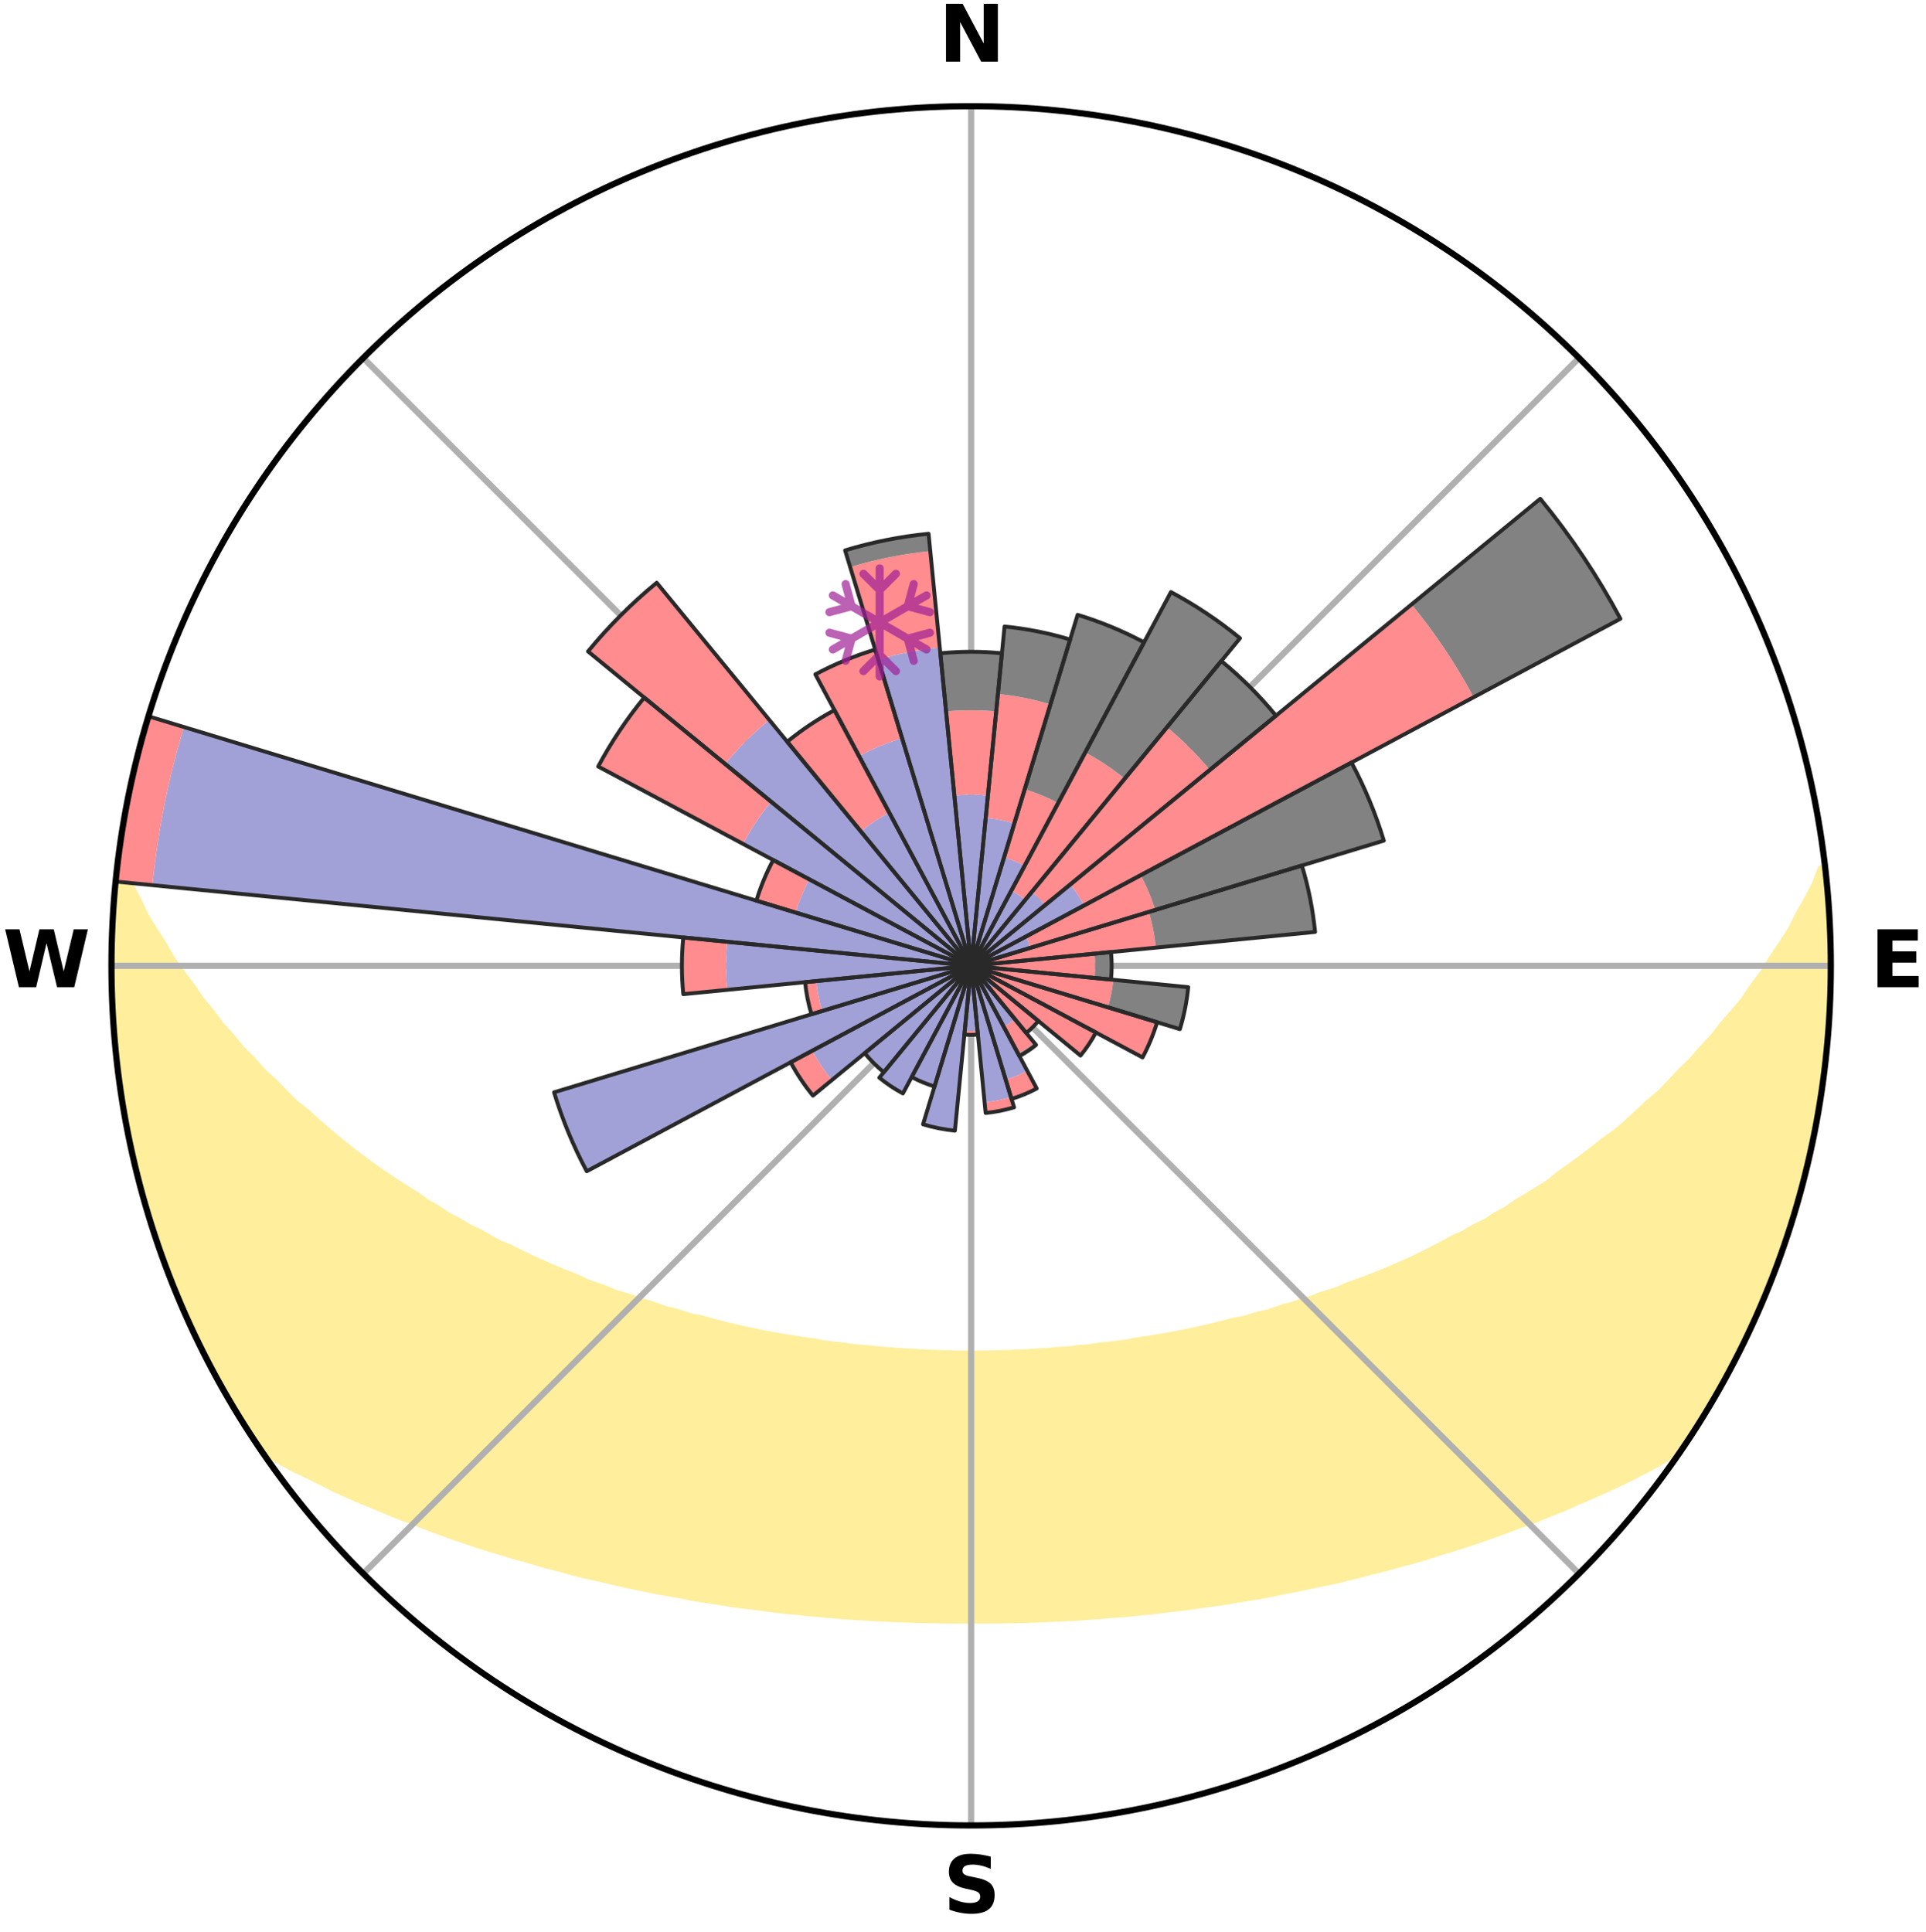 <?xml version="1.0" encoding="utf-8" standalone="no"?>
<!DOCTYPE svg PUBLIC "-//W3C//DTD SVG 1.1//EN"
  "http://www.w3.org/Graphics/SVG/1.1/DTD/svg11.dtd">
<svg xmlns:xlink="http://www.w3.org/1999/xlink" width="248.41pt" height="249.158pt" viewBox="0 0 248.41 249.158" xmlns="http://www.w3.org/2000/svg" version="1.1">
 <title>Ski Rose for Le Chazelet</title>
 <defs>
  <style type="text/css">*{stroke-linejoin: round; stroke-linecap: butt}</style>
 </defs>
 <g id="figure_1">
  <g id="patch_1">
   <path d="M 0 249.158 
L 248.41 249.158 
L 248.41 0 
L 0 0 
z
" style="fill: #ffffff"/>
  </g>
  <g id="axes_1">
   <g id="patch_2">
    <path d="M 236.135 124.579 
C 236.135 110.018 233.267 95.599 227.695 82.147 
C 222.122 68.695 213.955 56.471 203.659 46.175 
C 193.363 35.879 181.139 27.711 167.687 22.139 
C 154.235 16.567 139.815 13.699 125.255 13.699 
C 110.694 13.699 96.275 16.567 82.823 22.139 
C 69.371 27.711 57.147 35.879 46.851 46.175 
C 36.555 56.471 28.387 68.695 22.815 82.147 
C 17.243 95.599 14.375 110.018 14.375 124.579 
C 14.375 139.14 17.243 153.559 22.815 167.011 
C 28.387 180.463 36.555 192.687 46.851 202.983 
C 57.147 213.279 69.371 221.447 82.823 227.019 
C 96.275 232.591 110.694 235.459 125.255 235.459 
C 139.815 235.459 154.235 232.591 167.687 227.019 
C 181.139 221.447 193.363 213.279 203.659 202.983 
C 213.955 192.687 222.122 180.463 227.695 167.011 
C 233.267 153.559 236.135 139.14 236.135 124.579 
M 125.255 124.579 
C 125.255 124.579 125.255 124.579 125.255 124.579 
C 125.255 124.579 125.255 124.579 125.255 124.579 
C 125.255 124.579 125.255 124.579 125.255 124.579 
C 125.255 124.579 125.255 124.579 125.255 124.579 
C 125.255 124.579 125.255 124.579 125.255 124.579 
C 125.255 124.579 125.255 124.579 125.255 124.579 
C 125.255 124.579 125.255 124.579 125.255 124.579 
C 125.255 124.579 125.255 124.579 125.255 124.579 
C 125.255 124.579 125.255 124.579 125.255 124.579 
C 125.255 124.579 125.255 124.579 125.255 124.579 
C 125.255 124.579 125.255 124.579 125.255 124.579 
C 125.255 124.579 125.255 124.579 125.255 124.579 
C 125.255 124.579 125.255 124.579 125.255 124.579 
C 125.255 124.579 125.255 124.579 125.255 124.579 
C 125.255 124.579 125.255 124.579 125.255 124.579 
C 125.255 124.579 125.255 124.579 125.255 124.579 
z
" style="fill: #ffffff"/>
   </g>
   <g id="PolyCollection_1">
    <defs>
     <path id="m5653fa2bd3" d="M 235.308 -137.118 
L 234.93 -137.075 
L 234.16 -135.065 
L 233.115 -133.068 
L 232.002 -131.108 
L 231.047 -129.198 
L 229.836 -127.318 
L 228.583 -125.481 
L 227.509 -123.687 
L 226.186 -121.936 
L 225.047 -120.222 
L 223.663 -118.56 
L 222.252 -116.945 
L 221.03 -115.357 
L 219.57 -113.833 
L 218.301 -112.329 
L 216.799 -110.898 
L 215.49 -109.479 
L 214.162 -108.101 
L 212.609 -106.807 
L 211.249 -105.515 
L 209.875 -104.264 
L 208.488 -103.054 
L 206.887 -101.94 
L 205.48 -100.815 
L 204.063 -99.731 
L 202.639 -98.687 
L 201.209 -97.682 
L 199.964 -96.647 
L 198.522 -95.719 
L 197.077 -94.829 
L 195.631 -93.979 
L 194.365 -93.084 
L 192.917 -92.306 
L 191.645 -91.478 
L 190.2 -90.771 
L 188.926 -90.008 
L 187.488 -89.369 
L 186.217 -88.67 
L 184.947 -88 
L 183.678 -87.359 
L 182.413 -86.747 
L 181.151 -86.163 
L 179.892 -85.606 
L 178.639 -85.077 
L 177.392 -84.573 
L 176.15 -84.095 
L 174.916 -83.642 
L 173.689 -83.212 
L 172.593 -82.698 
L 171.379 -82.314 
L 170.175 -81.951 
L 169.091 -81.502 
L 167.903 -81.18 
L 166.828 -80.77 
L 165.659 -80.486 
L 164.595 -80.113 
L 163.536 -79.758 
L 162.394 -79.526 
L 161.348 -79.204 
L 160.307 -78.898 
L 159.195 -78.712 
L 158.168 -78.436 
L 157.148 -78.175 
L 156.133 -77.927 
L 155.125 -77.693 
L 154.122 -77.472 
L 153.126 -77.263 
L 152.136 -77.066 
L 151.153 -76.88 
L 150.176 -76.705 
L 149.206 -76.54 
L 148.242 -76.385 
L 147.284 -76.239 
L 146.333 -76.102 
L 145.42 -75.897 
L 144.478 -75.779 
L 143.542 -75.668 
L 142.612 -75.564 
L 141.688 -75.466 
L 140.788 -75.313 
L 139.872 -75.231 
L 138.962 -75.154 
L 138.069 -75.03 
L 137.166 -74.966 
L 136.267 -74.906 
L 135.381 -74.809 
L 134.488 -74.761 
L 133.599 -74.716 
L 132.718 -74.644 
L 131.833 -74.61 
L 130.952 -74.579 
L 130.074 -74.531 
L 129.195 -74.509 
L 128.318 -74.49 
L 127.443 -74.465 
L 126.567 -74.455 
L 125.692 -74.446 
L 124.817 -74.447 
L 123.942 -74.456 
L 123.067 -74.468 
L 122.192 -74.494 
L 121.315 -74.515 
L 120.436 -74.538 
L 119.559 -74.587 
L 118.678 -74.619 
L 117.798 -74.685 
L 116.913 -74.728 
L 116.024 -74.773 
L 115.14 -74.864 
L 114.246 -74.921 
L 113.348 -74.981 
L 112.458 -75.098 
L 111.553 -75.172 
L 110.643 -75.25 
L 109.728 -75.334 
L 108.829 -75.487 
L 107.905 -75.586 
L 106.976 -75.691 
L 106.042 -75.803 
L 105.132 -75.998 
L 104.188 -76.128 
L 103.237 -76.266 
L 102.281 -76.413 
L 101.318 -76.569 
L 100.349 -76.735 
L 99.373 -76.911 
L 98.391 -77.097 
L 97.402 -77.295 
L 96.407 -77.504 
L 95.406 -77.726 
L 94.399 -77.961 
L 93.385 -78.209 
L 92.366 -78.471 
L 91.341 -78.747 
L 90.31 -79.038 
L 89.191 -79.24 
L 88.146 -79.563 
L 87.097 -79.901 
L 85.948 -80.151 
L 84.886 -80.524 
L 83.82 -80.916 
L 82.644 -81.218 
L 81.568 -81.648 
L 80.375 -81.99 
L 79.173 -82.353 
L 78.083 -82.845 
L 76.866 -83.251 
L 75.641 -83.681 
L 74.541 -84.239 
L 73.305 -84.717 
L 72.063 -85.219 
L 70.815 -85.747 
L 69.562 -86.303 
L 68.305 -86.885 
L 67.045 -87.495 
L 65.781 -88.134 
L 64.356 -88.707 
L 63.087 -89.406 
L 61.817 -90.135 
L 60.379 -90.807 
L 59.109 -91.6 
L 57.665 -92.34 
L 56.399 -93.2 
L 54.955 -94.012 
L 53.696 -94.938 
L 52.256 -95.824 
L 50.819 -96.749 
L 49.385 -97.712 
L 47.957 -98.716 
L 46.535 -99.759 
L 45.121 -100.842 
L 43.715 -101.966 
L 42.32 -103.131 
L 40.937 -104.336 
L 39.567 -105.582 
L 38.003 -106.827 
L 36.661 -108.159 
L 35.337 -109.532 
L 33.819 -110.914 
L 32.532 -112.372 
L 31.053 -113.846 
L 29.81 -115.389 
L 28.376 -116.955 
L 27.183 -118.581 
L 25.802 -120.237 
L 24.665 -121.945 
L 23.344 -123.69 
L 22.056 -125.48 
L 21.019 -127.309 
L 19.808 -129.183 
L 18.642 -131.1 
L 17.736 -133.041 
L 16.683 -135.033 
L 15.902 -137.038 
L 15.095 -137.13 
L 15.095 -137.13 
L 14.977 -135.198 
L 14.757 -133.275 
L 14.706 -131.341 
L 14.499 -129.415 
L 14.513 -127.479 
L 14.425 -125.546 
L 14.505 -123.613 
L 14.427 -121.677 
L 14.569 -119.746 
L 14.612 -117.812 
L 14.758 -115.883 
L 15.053 -113.968 
L 15.131 -112.032 
L 15.426 -110.12 
L 15.631 -108.196 
L 15.919 -106.283 
L 16.37 -104.399 
L 16.602 -102.473 
L 17.046 -100.59 
L 17.518 -98.714 
L 17.915 -96.819 
L 18.448 -94.959 
L 19.01 -93.108 
L 19.528 -91.243 
L 20.148 -89.411 
L 20.798 -87.589 
L 21.478 -85.779 
L 22.098 -83.945 
L 22.84 -82.158 
L 23.63 -80.391 
L 24.435 -78.633 
L 25.185 -76.848 
L 26.081 -75.133 
L 26.932 -73.395 
L 27.829 -71.681 
L 28.774 -69.993 
L 29.737 -68.315 
L 30.741 -66.661 
L 31.761 -65.017 
L 32.801 -63.385 
L 34.108 -61.935 
L 35.928 -60.863 
L 37.777 -59.848 
L 39.704 -58.934 
L 41.572 -58.015 
L 43.381 -57.088 
L 45.257 -56.255 
L 47.127 -55.457 
L 48.996 -54.701 
L 50.8 -53.924 
L 52.653 -53.234 
L 54.447 -52.524 
L 56.234 -51.847 
L 58.016 -51.2 
L 59.79 -50.584 
L 61.556 -49.997 
L 63.313 -49.438 
L 65.062 -48.907 
L 66.802 -48.401 
L 68.531 -47.921 
L 70.215 -47.417 
L 71.926 -46.985 
L 73.591 -46.523 
L 75.252 -46.09 
L 76.933 -45.725 
L 78.573 -45.329 
L 80.208 -44.959 
L 81.832 -44.604 
L 83.45 -44.273 
L 85.057 -43.956 
L 86.659 -43.662 
L 88.25 -43.378 
L 89.816 -43.074 
L 91.394 -42.831 
L 92.961 -42.596 
L 94.508 -42.342 
L 96.063 -42.143 
L 97.608 -41.951 
L 99.137 -41.743 
L 100.66 -41.549 
L 102.188 -41.403 
L 103.701 -41.237 
L 105.215 -41.107 
L 106.718 -40.966 
L 108.218 -40.839 
L 109.713 -40.724 
L 111.209 -40.644 
L 112.697 -40.552 
L 114.182 -40.472 
L 115.664 -40.404 
L 117.144 -40.347 
L 118.622 -40.307 
L 120.098 -40.27 
L 121.573 -40.245 
L 123.046 -40.23 
L 124.519 -40.226 
L 125.991 -40.228 
L 127.463 -40.235 
L 128.937 -40.241 
L 130.412 -40.266 
L 131.888 -40.301 
L 133.365 -40.348 
L 134.845 -40.405 
L 136.327 -40.474 
L 137.814 -40.544 
L 139.303 -40.633 
L 140.794 -40.736 
L 142.289 -40.852 
L 143.788 -40.98 
L 145.298 -41.091 
L 146.807 -41.244 
L 148.326 -41.386 
L 149.845 -41.565 
L 151.368 -41.759 
L 152.908 -41.931 
L 154.443 -42.154 
L 155.995 -42.361 
L 157.558 -42.573 
L 159.111 -42.843 
L 160.685 -43.095 
L 162.271 -43.354 
L 163.862 -43.637 
L 165.442 -43.977 
L 167.051 -44.289 
L 168.666 -44.626 
L 170.292 -44.975 
L 171.954 -45.3 
L 173.594 -45.696 
L 175.247 -46.107 
L 176.903 -46.547 
L 178.604 -46.956 
L 180.281 -47.435 
L 182.002 -47.89 
L 183.732 -48.37 
L 185.428 -48.931 
L 187.176 -49.463 
L 188.933 -50.022 
L 190.698 -50.609 
L 192.471 -51.225 
L 194.252 -51.871 
L 196.039 -52.549 
L 197.889 -53.201 
L 199.689 -53.944 
L 201.548 -54.669 
L 203.355 -55.482 
L 205.229 -56.275 
L 207.1 -57.111 
L 208.976 -57.984 
L 210.844 -58.904 
L 212.708 -59.867 
L 214.552 -60.884 
L 216.377 -61.952 
L 217.715 -63.381 
L 218.766 -65.006 
L 219.791 -66.647 
L 220.751 -68.327 
L 221.75 -69.985 
L 222.67 -71.687 
L 223.523 -73.424 
L 224.416 -75.139 
L 225.258 -76.88 
L 226.049 -78.644 
L 226.917 -80.375 
L 227.597 -82.187 
L 228.389 -83.953 
L 229.07 -85.764 
L 229.758 -87.573 
L 230.4 -89.398 
L 230.994 -91.24 
L 231.543 -93.095 
L 232.045 -94.964 
L 232.501 -96.843 
L 233.031 -98.704 
L 233.459 -100.591 
L 233.783 -102.499 
L 234.246 -104.379 
L 234.484 -106.3 
L 234.866 -108.198 
L 235.172 -110.108 
L 235.29 -112.042 
L 235.556 -113.958 
L 235.783 -115.88 
L 235.784 -117.819 
L 235.911 -119.748 
L 236.028 -121.678 
L 236.11 -123.612 
L 235.967 -125.545 
L 235.979 -127.478 
L 235.934 -129.411 
L 235.879 -131.345 
L 235.791 -133.278 
L 235.484 -135.193 
L 235.308 -137.118 
z
" style="stroke: #ffee9c"/>
    </defs>
    <g clip-path="url(#p81b1d8631a)">
     <use xlink:href="#m5653fa2bd3" x="0" y="249.158" style="fill: #ffee9c; stroke: #ffee9c"/>
    </g>
   </g>
   <g id="matplotlib.axis_1">
    <g id="xtick_1">
     <g id="line2d_1">
      <path d="M 125.255 124.579 
L 125.255 13.699 
" clip-path="url(#p81b1d8631a)" style="fill: none; stroke: #b0b0b0; stroke-width: 0.8; stroke-linecap: square"/>
     </g>
     <g id="text_1">
      <!-- N -->
      <g transform="translate(121.07 7.958) scale(0.1 -0.1)">
       <defs>
        <path id="DejaVuSans-Bold-4e" d="M 588 4666 
L 1931 4666 
L 3628 1466 
L 3628 4666 
L 4769 4666 
L 4769 0 
L 3425 0 
L 1728 3200 
L 1728 0 
L 588 0 
L 588 4666 
z
" transform="scale(0.016)"/>
       </defs>
       <use xlink:href="#DejaVuSans-Bold-4e"/>
      </g>
     </g>
    </g>
    <g id="xtick_2">
     <g id="line2d_2">
      <path d="M 125.255 124.579 
L 203.659 46.175 
" clip-path="url(#p81b1d8631a)" style="fill: none; stroke: #b0b0b0; stroke-width: 0.8; stroke-linecap: square"/>
     </g>
    </g>
    <g id="xtick_3">
     <g id="line2d_3">
      <path d="M 125.255 124.579 
L 236.135 124.579 
" clip-path="url(#p81b1d8631a)" style="fill: none; stroke: #b0b0b0; stroke-width: 0.8; stroke-linecap: square"/>
     </g>
     <g id="text_2">
      <!-- E -->
      <g transform="translate(241.219 127.338) scale(0.1 -0.1)">
       <defs>
        <path id="DejaVuSans-Bold-45" d="M 588 4666 
L 3834 4666 
L 3834 3756 
L 1791 3756 
L 1791 2888 
L 3713 2888 
L 3713 1978 
L 1791 1978 
L 1791 909 
L 3903 909 
L 3903 0 
L 588 0 
L 588 4666 
z
" transform="scale(0.016)"/>
       </defs>
       <use xlink:href="#DejaVuSans-Bold-45"/>
      </g>
     </g>
    </g>
    <g id="xtick_4">
     <g id="line2d_4">
      <path d="M 125.255 124.579 
L 203.659 202.983 
" clip-path="url(#p81b1d8631a)" style="fill: none; stroke: #b0b0b0; stroke-width: 0.8; stroke-linecap: square"/>
     </g>
    </g>
    <g id="xtick_5">
     <g id="line2d_5">
      <path d="M 125.255 124.579 
L 125.255 235.459 
" clip-path="url(#p81b1d8631a)" style="fill: none; stroke: #b0b0b0; stroke-width: 0.8; stroke-linecap: square"/>
     </g>
     <g id="text_3">
      <!-- S -->
      <g transform="translate(121.654 246.718) scale(0.1 -0.1)">
       <defs>
        <path id="DejaVuSans-Bold-53" d="M 3834 4519 
L 3834 3531 
Q 3450 3703 3084 3790 
Q 2719 3878 2394 3878 
Q 1963 3878 1756 3759 
Q 1550 3641 1550 3391 
Q 1550 3203 1689 3098 
Q 1828 2994 2194 2919 
L 2706 2816 
Q 3484 2659 3812 2340 
Q 4141 2022 4141 1434 
Q 4141 663 3683 286 
Q 3225 -91 2284 -91 
Q 1841 -91 1394 -6 
Q 947 78 500 244 
L 500 1259 
Q 947 1022 1364 901 
Q 1781 781 2169 781 
Q 2563 781 2772 912 
Q 2981 1044 2981 1288 
Q 2981 1506 2839 1625 
Q 2697 1744 2272 1838 
L 1806 1941 
Q 1106 2091 782 2419 
Q 459 2747 459 3303 
Q 459 4000 909 4375 
Q 1359 4750 2203 4750 
Q 2588 4750 2994 4692 
Q 3400 4634 3834 4519 
z
" transform="scale(0.016)"/>
       </defs>
       <use xlink:href="#DejaVuSans-Bold-53"/>
      </g>
     </g>
    </g>
    <g id="xtick_6">
     <g id="line2d_6">
      <path d="M 125.255 124.579 
L 46.851 202.983 
" clip-path="url(#p81b1d8631a)" style="fill: none; stroke: #b0b0b0; stroke-width: 0.8; stroke-linecap: square"/>
     </g>
    </g>
    <g id="xtick_7">
     <g id="line2d_7">
      <path d="M 125.255 124.579 
L 14.375 124.579 
" clip-path="url(#p81b1d8631a)" style="fill: none; stroke: #b0b0b0; stroke-width: 0.8; stroke-linecap: square"/>
     </g>
     <g id="text_4">
      <!-- W -->
      <g transform="translate(0.36 127.338) scale(0.1 -0.1)">
       <defs>
        <path id="DejaVuSans-Bold-57" d="M 191 4666 
L 1344 4666 
L 2150 1275 
L 2950 4666 
L 4109 4666 
L 4909 1275 
L 5716 4666 
L 6859 4666 
L 5759 0 
L 4372 0 
L 3525 3547 
L 2688 0 
L 1300 0 
L 191 4666 
z
" transform="scale(0.016)"/>
       </defs>
       <use xlink:href="#DejaVuSans-Bold-57"/>
      </g>
     </g>
    </g>
    <g id="xtick_8">
     <g id="line2d_8">
      <path d="M 125.255 124.579 
L 46.851 46.175 
" clip-path="url(#p81b1d8631a)" style="fill: none; stroke: #b0b0b0; stroke-width: 0.8; stroke-linecap: square"/>
     </g>
    </g>
   </g>
   <g id="matplotlib.axis_2"/>
   <g id="patch_3">
    <path d="M 125.255 124.579 
C 125.255 124.579 125.255 124.579 125.255 124.579 
C 125.255 124.579 125.255 124.579 125.255 124.579 
L 125.255 124.579 
C 125.255 124.579 125.255 124.579 125.255 124.579 
C 125.255 124.579 125.255 124.579 125.255 124.579 
z
" clip-path="url(#p81b1d8631a)" style="fill: #d9d9d9"/>
   </g>
   <g id="patch_4">
    <path d="M 125.255 124.579 
C 125.255 124.579 125.255 124.579 125.255 124.579 
C 125.255 124.579 125.255 124.579 125.255 124.579 
L 125.255 124.579 
C 125.255 124.579 125.255 124.579 125.255 124.579 
C 125.255 124.579 125.255 124.579 125.255 124.579 
z
" clip-path="url(#p81b1d8631a)" style="fill: #d9d9d9"/>
   </g>
   <g id="patch_5">
    <path d="M 125.255 124.579 
C 125.255 124.579 125.255 124.579 125.255 124.579 
C 125.255 124.579 125.255 124.579 125.255 124.579 
L 125.255 124.579 
C 125.255 124.579 125.255 124.579 125.255 124.579 
C 125.255 124.579 125.255 124.579 125.255 124.579 
z
" clip-path="url(#p81b1d8631a)" style="fill: #d9d9d9"/>
   </g>
   <g id="patch_6">
    <path d="M 125.255 124.579 
C 125.255 124.579 125.255 124.579 125.255 124.579 
C 125.255 124.579 125.255 124.579 125.255 124.579 
L 125.255 124.579 
C 125.255 124.579 125.255 124.579 125.255 124.579 
C 125.255 124.579 125.255 124.579 125.255 124.579 
z
" clip-path="url(#p81b1d8631a)" style="fill: #d9d9d9"/>
   </g>
   <g id="patch_7">
    <path d="M 125.255 124.579 
C 125.255 124.579 125.255 124.579 125.255 124.579 
C 125.255 124.579 125.255 124.579 125.255 124.579 
L 125.255 124.579 
C 125.255 124.579 125.255 124.579 125.255 124.579 
C 125.255 124.579 125.255 124.579 125.255 124.579 
z
" clip-path="url(#p81b1d8631a)" style="fill: #d9d9d9"/>
   </g>
   <g id="patch_8">
    <path d="M 125.255 124.579 
C 125.255 124.579 125.255 124.579 125.255 124.579 
C 125.255 124.579 125.255 124.579 125.255 124.579 
L 125.255 124.579 
C 125.255 124.579 125.255 124.579 125.255 124.579 
C 125.255 124.579 125.255 124.579 125.255 124.579 
z
" clip-path="url(#p81b1d8631a)" style="fill: #d9d9d9"/>
   </g>
   <g id="patch_9">
    <path d="M 125.255 124.579 
C 125.255 124.579 125.255 124.579 125.255 124.579 
C 125.255 124.579 125.255 124.579 125.255 124.579 
L 125.255 124.579 
C 125.255 124.579 125.255 124.579 125.255 124.579 
C 125.255 124.579 125.255 124.579 125.255 124.579 
z
" clip-path="url(#p81b1d8631a)" style="fill: #d9d9d9"/>
   </g>
   <g id="patch_10">
    <path d="M 125.255 124.579 
C 125.255 124.579 125.255 124.579 125.255 124.579 
C 125.255 124.579 125.255 124.579 125.255 124.579 
L 125.255 124.579 
C 125.255 124.579 125.255 124.579 125.255 124.579 
C 125.255 124.579 125.255 124.579 125.255 124.579 
z
" clip-path="url(#p81b1d8631a)" style="fill: #d9d9d9"/>
   </g>
   <g id="patch_11">
    <path d="M 125.255 124.579 
C 125.255 124.579 125.255 124.579 125.255 124.579 
C 125.255 124.579 125.255 124.579 125.255 124.579 
L 125.255 124.579 
C 125.255 124.579 125.255 124.579 125.255 124.579 
C 125.255 124.579 125.255 124.579 125.255 124.579 
z
" clip-path="url(#p81b1d8631a)" style="fill: #d9d9d9"/>
   </g>
   <g id="patch_12">
    <path d="M 125.255 124.579 
C 125.255 124.579 125.255 124.579 125.255 124.579 
C 125.255 124.579 125.255 124.579 125.255 124.579 
L 125.255 124.579 
C 125.255 124.579 125.255 124.579 125.255 124.579 
C 125.255 124.579 125.255 124.579 125.255 124.579 
z
" clip-path="url(#p81b1d8631a)" style="fill: #d9d9d9"/>
   </g>
   <g id="patch_13">
    <path d="M 125.255 124.579 
C 125.255 124.579 125.255 124.579 125.255 124.579 
C 125.255 124.579 125.255 124.579 125.255 124.579 
L 125.255 124.579 
C 125.255 124.579 125.255 124.579 125.255 124.579 
C 125.255 124.579 125.255 124.579 125.255 124.579 
z
" clip-path="url(#p81b1d8631a)" style="fill: #d9d9d9"/>
   </g>
   <g id="patch_14">
    <path d="M 125.255 124.579 
C 125.255 124.579 125.255 124.579 125.255 124.579 
C 125.255 124.579 125.255 124.579 125.255 124.579 
L 125.255 124.579 
C 125.255 124.579 125.255 124.579 125.255 124.579 
C 125.255 124.579 125.255 124.579 125.255 124.579 
z
" clip-path="url(#p81b1d8631a)" style="fill: #d9d9d9"/>
   </g>
   <g id="patch_15">
    <path d="M 125.255 124.579 
C 125.255 124.579 125.255 124.579 125.255 124.579 
C 125.255 124.579 125.255 124.579 125.255 124.579 
L 125.255 124.579 
C 125.255 124.579 125.255 124.579 125.255 124.579 
C 125.255 124.579 125.255 124.579 125.255 124.579 
z
" clip-path="url(#p81b1d8631a)" style="fill: #d9d9d9"/>
   </g>
   <g id="patch_16">
    <path d="M 125.255 124.579 
C 125.255 124.579 125.255 124.579 125.255 124.579 
C 125.255 124.579 125.255 124.579 125.255 124.579 
L 125.255 124.579 
C 125.255 124.579 125.255 124.579 125.255 124.579 
C 125.255 124.579 125.255 124.579 125.255 124.579 
z
" clip-path="url(#p81b1d8631a)" style="fill: #d9d9d9"/>
   </g>
   <g id="patch_17">
    <path d="M 125.255 124.579 
C 125.255 124.579 125.255 124.579 125.255 124.579 
C 125.255 124.579 125.255 124.579 125.255 124.579 
L 125.255 124.579 
C 125.255 124.579 125.255 124.579 125.255 124.579 
C 125.255 124.579 125.255 124.579 125.255 124.579 
z
" clip-path="url(#p81b1d8631a)" style="fill: #d9d9d9"/>
   </g>
   <g id="patch_18">
    <path d="M 125.255 124.579 
C 125.255 124.579 125.255 124.579 125.255 124.579 
C 125.255 124.579 125.255 124.579 125.255 124.579 
L 125.255 124.579 
C 125.255 124.579 125.255 124.579 125.255 124.579 
C 125.255 124.579 125.255 124.579 125.255 124.579 
z
" clip-path="url(#p81b1d8631a)" style="fill: #d9d9d9"/>
   </g>
   <g id="patch_19">
    <path d="M 125.255 124.579 
C 125.255 124.579 125.255 124.579 125.255 124.579 
C 125.255 124.579 125.255 124.579 125.255 124.579 
L 125.255 124.579 
C 125.255 124.579 125.255 124.579 125.255 124.579 
C 125.255 124.579 125.255 124.579 125.255 124.579 
z
" clip-path="url(#p81b1d8631a)" style="fill: #d9d9d9"/>
   </g>
   <g id="patch_20">
    <path d="M 125.255 124.579 
C 125.255 124.579 125.255 124.579 125.255 124.579 
C 125.255 124.579 125.255 124.579 125.255 124.579 
L 125.255 124.579 
C 125.255 124.579 125.255 124.579 125.255 124.579 
C 125.255 124.579 125.255 124.579 125.255 124.579 
z
" clip-path="url(#p81b1d8631a)" style="fill: #d9d9d9"/>
   </g>
   <g id="patch_21">
    <path d="M 125.255 124.579 
C 125.255 124.579 125.255 124.579 125.255 124.579 
C 125.255 124.579 125.255 124.579 125.255 124.579 
L 125.255 124.579 
C 125.255 124.579 125.255 124.579 125.255 124.579 
C 125.255 124.579 125.255 124.579 125.255 124.579 
z
" clip-path="url(#p81b1d8631a)" style="fill: #d9d9d9"/>
   </g>
   <g id="patch_22">
    <path d="M 125.255 124.579 
C 125.255 124.579 125.255 124.579 125.255 124.579 
C 125.255 124.579 125.255 124.579 125.255 124.579 
L 125.255 124.579 
C 125.255 124.579 125.255 124.579 125.255 124.579 
C 125.255 124.579 125.255 124.579 125.255 124.579 
z
" clip-path="url(#p81b1d8631a)" style="fill: #d9d9d9"/>
   </g>
   <g id="patch_23">
    <path d="M 125.255 124.579 
C 125.255 124.579 125.255 124.579 125.255 124.579 
C 125.255 124.579 125.255 124.579 125.255 124.579 
L 125.255 124.579 
C 125.255 124.579 125.255 124.579 125.255 124.579 
C 125.255 124.579 125.255 124.579 125.255 124.579 
z
" clip-path="url(#p81b1d8631a)" style="fill: #d9d9d9"/>
   </g>
   <g id="patch_24">
    <path d="M 125.255 124.579 
C 125.255 124.579 125.255 124.579 125.255 124.579 
C 125.255 124.579 125.255 124.579 125.255 124.579 
L 125.255 124.579 
C 125.255 124.579 125.255 124.579 125.255 124.579 
C 125.255 124.579 125.255 124.579 125.255 124.579 
z
" clip-path="url(#p81b1d8631a)" style="fill: #d9d9d9"/>
   </g>
   <g id="patch_25">
    <path d="M 125.255 124.579 
C 125.255 124.579 125.255 124.579 125.255 124.579 
C 125.255 124.579 125.255 124.579 125.255 124.579 
L 125.255 124.579 
C 125.255 124.579 125.255 124.579 125.255 124.579 
C 125.255 124.579 125.255 124.579 125.255 124.579 
z
" clip-path="url(#p81b1d8631a)" style="fill: #d9d9d9"/>
   </g>
   <g id="patch_26">
    <path d="M 125.255 124.579 
C 125.255 124.579 125.255 124.579 125.255 124.579 
C 125.255 124.579 125.255 124.579 125.255 124.579 
L 125.255 124.579 
C 125.255 124.579 125.255 124.579 125.255 124.579 
C 125.255 124.579 125.255 124.579 125.255 124.579 
z
" clip-path="url(#p81b1d8631a)" style="fill: #d9d9d9"/>
   </g>
   <g id="patch_27">
    <path d="M 125.255 124.579 
C 125.255 124.579 125.255 124.579 125.255 124.579 
C 125.255 124.579 125.255 124.579 125.255 124.579 
L 125.255 124.579 
C 125.255 124.579 125.255 124.579 125.255 124.579 
C 125.255 124.579 125.255 124.579 125.255 124.579 
z
" clip-path="url(#p81b1d8631a)" style="fill: #d9d9d9"/>
   </g>
   <g id="patch_28">
    <path d="M 125.255 124.579 
C 125.255 124.579 125.255 124.579 125.255 124.579 
C 125.255 124.579 125.255 124.579 125.255 124.579 
L 125.255 124.579 
C 125.255 124.579 125.255 124.579 125.255 124.579 
C 125.255 124.579 125.255 124.579 125.255 124.579 
z
" clip-path="url(#p81b1d8631a)" style="fill: #d9d9d9"/>
   </g>
   <g id="patch_29">
    <path d="M 125.255 124.579 
C 125.255 124.579 125.255 124.579 125.255 124.579 
C 125.255 124.579 125.255 124.579 125.255 124.579 
L 125.255 124.579 
C 125.255 124.579 125.255 124.579 125.255 124.579 
C 125.255 124.579 125.255 124.579 125.255 124.579 
z
" clip-path="url(#p81b1d8631a)" style="fill: #d9d9d9"/>
   </g>
   <g id="patch_30">
    <path d="M 125.255 124.579 
C 125.255 124.579 125.255 124.579 125.255 124.579 
C 125.255 124.579 125.255 124.579 125.255 124.579 
L 125.255 124.579 
C 125.255 124.579 125.255 124.579 125.255 124.579 
C 125.255 124.579 125.255 124.579 125.255 124.579 
z
" clip-path="url(#p81b1d8631a)" style="fill: #d9d9d9"/>
   </g>
   <g id="patch_31">
    <path d="M 125.255 124.579 
C 125.255 124.579 125.255 124.579 125.255 124.579 
C 125.255 124.579 125.255 124.579 125.255 124.579 
L 125.255 124.579 
C 125.255 124.579 125.255 124.579 125.255 124.579 
C 125.255 124.579 125.255 124.579 125.255 124.579 
z
" clip-path="url(#p81b1d8631a)" style="fill: #d9d9d9"/>
   </g>
   <g id="patch_32">
    <path d="M 125.255 124.579 
C 125.255 124.579 125.255 124.579 125.255 124.579 
C 125.255 124.579 125.255 124.579 125.255 124.579 
L 125.255 124.579 
C 125.255 124.579 125.255 124.579 125.255 124.579 
C 125.255 124.579 125.255 124.579 125.255 124.579 
z
" clip-path="url(#p81b1d8631a)" style="fill: #d9d9d9"/>
   </g>
   <g id="patch_33">
    <path d="M 125.255 124.579 
C 125.255 124.579 125.255 124.579 125.255 124.579 
C 125.255 124.579 125.255 124.579 125.255 124.579 
L 125.255 124.579 
C 125.255 124.579 125.255 124.579 125.255 124.579 
C 125.255 124.579 125.255 124.579 125.255 124.579 
z
" clip-path="url(#p81b1d8631a)" style="fill: #d9d9d9"/>
   </g>
   <g id="patch_34">
    <path d="M 125.255 124.579 
C 125.255 124.579 125.255 124.579 125.255 124.579 
C 125.255 124.579 125.255 124.579 125.255 124.579 
L 125.255 124.579 
C 125.255 124.579 125.255 124.579 125.255 124.579 
C 125.255 124.579 125.255 124.579 125.255 124.579 
z
" clip-path="url(#p81b1d8631a)" style="fill: #d9d9d9"/>
   </g>
   <g id="patch_35">
    <path d="M 125.255 124.579 
C 125.255 124.579 125.255 124.579 125.255 124.579 
C 125.255 124.579 125.255 124.579 125.255 124.579 
L 127.419 102.609 
C 126.7 102.538 125.977 102.503 125.255 102.503 
C 124.532 102.503 123.81 102.538 123.091 102.609 
z
" clip-path="url(#p81b1d8631a)" style="fill: #a1a1d8"/>
   </g>
   <g id="patch_36">
    <path d="M 125.255 124.579 
C 125.255 124.579 125.255 124.579 125.255 124.579 
C 125.255 124.579 125.255 124.579 125.255 124.579 
L 130.826 106.215 
C 130.224 106.032 129.615 105.88 128.999 105.757 
C 128.383 105.635 127.761 105.542 127.136 105.481 
z
" clip-path="url(#p81b1d8631a)" style="fill: #a1a1d8"/>
   </g>
   <g id="patch_37">
    <path d="M 125.255 124.579 
C 125.255 124.579 125.255 124.579 125.255 124.579 
C 125.255 124.579 125.255 124.579 125.255 124.579 
L 132.149 111.68 
C 131.727 111.455 131.294 111.25 130.852 111.067 
C 130.41 110.883 129.959 110.722 129.5 110.583 
z
" clip-path="url(#p81b1d8631a)" style="fill: #a1a1d8"/>
   </g>
   <g id="patch_38">
    <path d="M 125.255 124.579 
C 125.255 124.579 125.255 124.579 125.255 124.579 
C 125.255 124.579 125.255 124.579 125.255 124.579 
L 132.242 116.066 
C 131.963 115.837 131.673 115.622 131.373 115.422 
C 131.074 115.222 130.764 115.036 130.446 114.866 
z
" clip-path="url(#p81b1d8631a)" style="fill: #a1a1d8"/>
   </g>
   <g id="patch_39">
    <path d="M 125.255 124.579 
C 125.255 124.579 125.255 124.579 125.255 124.579 
C 125.255 124.579 125.255 124.579 125.255 124.579 
L 134.79 116.754 
C 134.534 116.441 134.263 116.142 133.977 115.857 
C 133.692 115.571 133.392 115.3 133.08 115.044 
z
" clip-path="url(#p81b1d8631a)" style="fill: #a1a1d8"/>
   </g>
   <g id="patch_40">
    <path d="M 125.255 124.579 
C 125.255 124.579 125.255 124.579 125.255 124.579 
C 125.255 124.579 125.255 124.579 125.255 124.579 
L 139.839 116.784 
C 139.584 116.306 139.305 115.842 139.004 115.392 
C 138.704 114.942 138.381 114.507 138.038 114.088 
z
" clip-path="url(#p81b1d8631a)" style="fill: #a1a1d8"/>
   </g>
   <g id="patch_41">
    <path d="M 125.255 124.579 
C 125.255 124.579 125.255 124.579 125.255 124.579 
C 125.255 124.579 125.255 124.579 125.255 124.579 
L 132.908 122.258 
C 132.832 122.007 132.743 121.761 132.643 121.519 
C 132.543 121.277 132.431 121.04 132.308 120.809 
z
" clip-path="url(#p81b1d8631a)" style="fill: #a1a1d8"/>
   </g>
   <g id="patch_42">
    <path d="M 125.255 124.579 
C 125.255 124.579 125.255 124.579 125.255 124.579 
C 125.255 124.579 125.255 124.579 125.255 124.579 
L 125.255 124.579 
C 125.255 124.579 125.255 124.579 125.255 124.579 
C 125.255 124.579 125.255 124.579 125.255 124.579 
z
" clip-path="url(#p81b1d8631a)" style="fill: #a1a1d8"/>
   </g>
   <g id="patch_43">
    <path d="M 125.255 124.579 
C 125.255 124.579 125.255 124.579 125.255 124.579 
C 125.255 124.579 125.255 124.579 125.255 124.579 
L 125.255 124.579 
C 125.255 124.579 125.255 124.579 125.255 124.579 
C 125.255 124.579 125.255 124.579 125.255 124.579 
z
" clip-path="url(#p81b1d8631a)" style="fill: #a1a1d8"/>
   </g>
   <g id="patch_44">
    <path d="M 125.255 124.579 
C 125.255 124.579 125.255 124.579 125.255 124.579 
C 125.255 124.579 125.255 124.579 125.255 124.579 
L 125.255 124.579 
C 125.255 124.579 125.255 124.579 125.255 124.579 
C 125.255 124.579 125.255 124.579 125.255 124.579 
z
" clip-path="url(#p81b1d8631a)" style="fill: #a1a1d8"/>
   </g>
   <g id="patch_45">
    <path d="M 125.255 124.579 
C 125.255 124.579 125.255 124.579 125.255 124.579 
C 125.255 124.579 125.255 124.579 125.255 124.579 
L 125.255 124.579 
C 125.255 124.579 125.255 124.579 125.255 124.579 
C 125.255 124.579 125.255 124.579 125.255 124.579 
z
" clip-path="url(#p81b1d8631a)" style="fill: #a1a1d8"/>
   </g>
   <g id="patch_46">
    <path d="M 125.255 124.579 
C 125.255 124.579 125.255 124.579 125.255 124.579 
C 125.255 124.579 125.255 124.579 125.255 124.579 
L 125.255 124.579 
C 125.255 124.579 125.255 124.579 125.255 124.579 
C 125.255 124.579 125.255 124.579 125.255 124.579 
z
" clip-path="url(#p81b1d8631a)" style="fill: #a1a1d8"/>
   </g>
   <g id="patch_47">
    <path d="M 125.255 124.579 
C 125.255 124.579 125.255 124.579 125.255 124.579 
C 125.255 124.579 125.255 124.579 125.255 124.579 
L 127.747 127.616 
C 127.847 127.535 127.942 127.448 128.033 127.357 
C 128.124 127.266 128.21 127.171 128.292 127.072 
z
" clip-path="url(#p81b1d8631a)" style="fill: #a1a1d8"/>
   </g>
   <g id="patch_48">
    <path d="M 125.255 124.579 
C 125.255 124.579 125.255 124.579 125.255 124.579 
C 125.255 124.579 125.255 124.579 125.255 124.579 
L 129.455 132.437 
C 129.712 132.3 129.963 132.15 130.205 131.988 
C 130.448 131.826 130.682 131.652 130.907 131.467 
z
" clip-path="url(#p81b1d8631a)" style="fill: #a1a1d8"/>
   </g>
   <g id="patch_49">
    <path d="M 125.255 124.579 
C 125.255 124.579 125.255 124.579 125.255 124.579 
C 125.255 124.579 125.255 124.579 125.255 124.579 
L 129.714 139.279 
C 130.195 139.133 130.669 138.963 131.133 138.771 
C 131.598 138.578 132.053 138.363 132.496 138.126 
z
" clip-path="url(#p81b1d8631a)" style="fill: #a1a1d8"/>
   </g>
   <g id="patch_50">
    <path d="M 125.255 124.579 
C 125.255 124.579 125.255 124.579 125.255 124.579 
C 125.255 124.579 125.255 124.579 125.255 124.579 
L 126.989 142.19 
C 127.566 142.133 128.139 142.048 128.707 141.935 
C 129.275 141.822 129.837 141.681 130.392 141.513 
z
" clip-path="url(#p81b1d8631a)" style="fill: #a1a1d8"/>
   </g>
   <g id="patch_51">
    <path d="M 125.255 124.579 
C 125.255 124.579 125.255 124.579 125.255 124.579 
C 125.255 124.579 125.255 124.579 125.255 124.579 
L 124.431 132.939 
C 124.705 132.966 124.98 132.98 125.255 132.98 
C 125.53 132.98 125.805 132.966 126.078 132.939 
z
" clip-path="url(#p81b1d8631a)" style="fill: #a1a1d8"/>
   </g>
   <g id="patch_52">
    <path d="M 125.255 124.579 
C 125.255 124.579 125.255 124.579 125.255 124.579 
C 125.255 124.579 125.255 124.579 125.255 124.579 
L 119.053 145.025 
C 119.722 145.228 120.401 145.398 121.087 145.534 
C 121.773 145.671 122.465 145.773 123.161 145.842 
z
" clip-path="url(#p81b1d8631a)" style="fill: #a1a1d8"/>
   </g>
   <g id="patch_53">
    <path d="M 125.255 124.579 
C 125.255 124.579 125.255 124.579 125.255 124.579 
C 125.255 124.579 125.255 124.579 125.255 124.579 
L 117.586 138.926 
C 118.056 139.177 118.538 139.405 119.03 139.608 
C 119.521 139.812 120.023 139.992 120.533 140.146 
z
" clip-path="url(#p81b1d8631a)" style="fill: #a1a1d8"/>
   </g>
   <g id="patch_54">
    <path d="M 125.255 124.579 
C 125.255 124.579 125.255 124.579 125.255 124.579 
C 125.255 124.579 125.255 124.579 125.255 124.579 
L 113.413 139.008 
C 113.885 139.396 114.376 139.76 114.884 140.1 
C 115.392 140.439 115.917 140.753 116.456 141.041 
z
" clip-path="url(#p81b1d8631a)" style="fill: #a1a1d8"/>
   </g>
   <g id="patch_55">
    <path d="M 125.255 124.579 
C 125.255 124.579 125.255 124.579 125.255 124.579 
C 125.255 124.579 125.255 124.579 125.255 124.579 
L 111.528 135.845 
C 111.896 136.294 112.287 136.725 112.698 137.136 
C 113.109 137.547 113.54 137.938 113.989 138.306 
z
" clip-path="url(#p81b1d8631a)" style="fill: #a1a1d8"/>
   </g>
   <g id="patch_56">
    <path d="M 125.255 124.579 
C 125.255 124.579 125.255 124.579 125.255 124.579 
C 125.255 124.579 125.255 124.579 125.255 124.579 
L 104.755 135.536 
C 105.114 136.207 105.505 136.86 105.928 137.493 
C 106.351 138.125 106.804 138.737 107.287 139.325 
z
" clip-path="url(#p81b1d8631a)" style="fill: #a1a1d8"/>
   </g>
   <g id="patch_57">
    <path d="M 125.255 124.579 
C 125.255 124.579 125.255 124.579 125.255 124.579 
C 125.255 124.579 125.255 124.579 125.255 124.579 
L 71.46 140.897 
C 71.994 142.658 72.615 144.392 73.319 146.092 
C 74.023 147.792 74.81 149.456 75.677 151.079 
z
" clip-path="url(#p81b1d8631a)" style="fill: #a1a1d8"/>
   </g>
   <g id="patch_58">
    <path d="M 125.255 124.579 
C 125.255 124.579 125.255 124.579 125.255 124.579 
C 125.255 124.579 125.255 124.579 125.255 124.579 
L 105.263 126.548 
C 105.327 127.202 105.424 127.853 105.552 128.498 
C 105.68 129.143 105.84 129.781 106.031 130.411 
z
" clip-path="url(#p81b1d8631a)" style="fill: #a1a1d8"/>
   </g>
   <g id="patch_59">
    <path d="M 125.255 124.579 
C 125.255 124.579 125.255 124.579 125.255 124.579 
C 125.255 124.579 125.255 124.579 125.255 124.579 
L 93.8 121.481 
C 93.699 122.511 93.648 123.545 93.648 124.579 
C 93.648 125.614 93.699 126.648 93.8 127.677 
z
" clip-path="url(#p81b1d8631a)" style="fill: #a1a1d8"/>
   </g>
   <g id="patch_60">
    <path d="M 125.255 124.579 
C 125.255 124.579 125.255 124.579 125.255 124.579 
C 125.255 124.579 125.255 124.579 125.255 124.579 
L 23.72 93.779 
C 22.712 97.102 21.868 100.473 21.19 103.879 
C 20.513 107.286 20.003 110.723 19.663 114.179 
z
" clip-path="url(#p81b1d8631a)" style="fill: #a1a1d8"/>
   </g>
   <g id="patch_61">
    <path d="M 125.255 124.579 
C 125.255 124.579 125.255 124.579 125.255 124.579 
C 125.255 124.579 125.255 124.579 125.255 124.579 
L 104.382 113.422 
C 104.017 114.106 103.686 114.806 103.389 115.522 
C 103.093 116.238 102.832 116.968 102.607 117.709 
z
" clip-path="url(#p81b1d8631a)" style="fill: #a1a1d8"/>
   </g>
   <g id="patch_62">
    <path d="M 125.255 124.579 
C 125.255 124.579 125.255 124.579 125.255 124.579 
C 125.255 124.579 125.255 124.579 125.255 124.579 
L 99.458 103.408 
C 98.765 104.253 98.114 105.131 97.507 106.039 
C 96.901 106.947 96.339 107.884 95.824 108.848 
z
" clip-path="url(#p81b1d8631a)" style="fill: #a1a1d8"/>
   </g>
   <g id="patch_63">
    <path d="M 125.255 124.579 
C 125.255 124.579 125.255 124.579 125.255 124.579 
C 125.255 124.579 125.255 124.579 125.255 124.579 
L 99.215 92.85 
C 98.177 93.702 97.181 94.605 96.23 95.555 
C 95.28 96.505 94.378 97.501 93.525 98.539 
z
" clip-path="url(#p81b1d8631a)" style="fill: #a1a1d8"/>
   </g>
   <g id="patch_64">
    <path d="M 125.255 124.579 
C 125.255 124.579 125.255 124.579 125.255 124.579 
C 125.255 124.579 125.255 124.579 125.255 124.579 
L 114.685 104.804 
C 114.037 105.15 113.407 105.527 112.797 105.935 
C 112.187 106.343 111.597 106.78 111.03 107.246 
z
" clip-path="url(#p81b1d8631a)" style="fill: #a1a1d8"/>
   </g>
   <g id="patch_65">
    <path d="M 125.255 124.579 
C 125.255 124.579 125.255 124.579 125.255 124.579 
C 125.255 124.579 125.255 124.579 125.255 124.579 
L 116.347 95.214 
C 115.386 95.506 114.44 95.844 113.512 96.229 
C 112.584 96.613 111.675 97.043 110.789 97.516 
z
" clip-path="url(#p81b1d8631a)" style="fill: #a1a1d8"/>
   </g>
   <g id="patch_66">
    <path d="M 125.255 124.579 
C 125.255 124.579 125.255 124.579 125.255 124.579 
C 125.255 124.579 125.255 124.579 125.255 124.579 
L 121.211 83.517 
C 119.867 83.649 118.53 83.847 117.205 84.111 
C 115.881 84.374 114.57 84.703 113.277 85.095 
z
" clip-path="url(#p81b1d8631a)" style="fill: #a1a1d8"/>
   </g>
   <g id="patch_67">
    <path d="M 123.091 102.609 
C 123.81 102.538 124.532 102.503 125.255 102.503 
C 125.977 102.503 126.7 102.538 127.419 102.609 
L 128.487 91.765 
C 127.413 91.659 126.334 91.606 125.255 91.606 
C 124.176 91.606 123.097 91.659 122.023 91.765 
z
" clip-path="url(#p81b1d8631a)" style="fill: #ff8c8e"/>
   </g>
   <g id="patch_68">
    <path d="M 127.136 105.481 
C 127.761 105.542 128.383 105.635 128.999 105.757 
C 129.615 105.88 130.224 106.032 130.826 106.215 
L 135.483 90.86 
C 134.38 90.526 133.26 90.245 132.129 90.02 
C 130.998 89.795 129.856 89.626 128.709 89.513 
z
" clip-path="url(#p81b1d8631a)" style="fill: #ff8c8e"/>
   </g>
   <g id="patch_69">
    <path d="M 129.5 110.583 
C 129.959 110.722 130.41 110.883 130.852 111.067 
C 131.294 111.25 131.727 111.455 132.149 111.68 
L 136.477 103.584 
C 135.79 103.216 135.085 102.883 134.365 102.585 
C 133.645 102.286 132.911 102.024 132.166 101.798 
z
" clip-path="url(#p81b1d8631a)" style="fill: #ff8c8e"/>
   </g>
   <g id="patch_70">
    <path d="M 130.446 114.866 
C 130.764 115.036 131.074 115.222 131.373 115.422 
C 131.673 115.622 131.963 115.837 132.242 116.066 
L 145.061 100.445 
C 144.271 99.797 143.45 99.188 142.6 98.62 
C 141.75 98.052 140.873 97.527 139.972 97.045 
z
" clip-path="url(#p81b1d8631a)" style="fill: #ff8c8e"/>
   </g>
   <g id="patch_71">
    <path d="M 133.08 115.044 
C 133.392 115.3 133.692 115.571 133.977 115.857 
C 134.263 116.142 134.534 116.441 134.79 116.754 
L 156.036 99.318 
C 155.209 98.31 154.333 97.344 153.411 96.422 
C 152.49 95.501 151.524 94.625 150.516 93.798 
z
" clip-path="url(#p81b1d8631a)" style="fill: #ff8c8e"/>
   </g>
   <g id="patch_72">
    <path d="M 138.038 114.088 
C 138.381 114.507 138.704 114.942 139.004 115.392 
C 139.305 115.842 139.584 116.306 139.839 116.784 
L 190.067 89.936 
C 188.933 87.815 187.695 85.751 186.359 83.75 
C 185.023 81.75 183.589 79.817 182.063 77.958 
z
" clip-path="url(#p81b1d8631a)" style="fill: #ff8c8e"/>
   </g>
   <g id="patch_73">
    <path d="M 132.308 120.809 
C 132.431 121.04 132.543 121.277 132.643 121.519 
C 132.743 121.761 132.832 122.007 132.908 122.258 
L 148.991 117.379 
C 148.756 116.602 148.482 115.837 148.171 115.087 
C 147.861 114.337 147.513 113.602 147.131 112.886 
z
" clip-path="url(#p81b1d8631a)" style="fill: #ff8c8e"/>
   </g>
   <g id="patch_74">
    <path d="M 125.255 124.579 
C 125.255 124.579 125.255 124.579 125.255 124.579 
C 125.255 124.579 125.255 124.579 125.255 124.579 
L 149.085 122.232 
C 149.008 121.452 148.893 120.676 148.74 119.908 
C 148.587 119.139 148.396 118.378 148.169 117.628 
z
" clip-path="url(#p81b1d8631a)" style="fill: #ff8c8e"/>
   </g>
   <g id="patch_75">
    <path d="M 125.255 124.579 
C 125.255 124.579 125.255 124.579 125.255 124.579 
C 125.255 124.579 125.255 124.579 125.255 124.579 
L 141.172 126.147 
C 141.223 125.626 141.249 125.103 141.249 124.579 
C 141.249 124.056 141.223 123.532 141.172 123.011 
z
" clip-path="url(#p81b1d8631a)" style="fill: #ff8c8e"/>
   </g>
   <g id="patch_76">
    <path d="M 125.255 124.579 
C 125.255 124.579 125.255 124.579 125.255 124.579 
C 125.255 124.579 125.255 124.579 125.255 124.579 
L 142.89 129.929 
C 143.065 129.351 143.212 128.766 143.329 128.174 
C 143.447 127.583 143.536 126.986 143.595 126.385 
z
" clip-path="url(#p81b1d8631a)" style="fill: #ff8c8e"/>
   </g>
   <g id="patch_77">
    <path d="M 125.255 124.579 
C 125.255 124.579 125.255 124.579 125.255 124.579 
C 125.255 124.579 125.255 124.579 125.255 124.579 
L 147.365 136.397 
C 147.751 135.673 148.102 134.931 148.416 134.173 
C 148.73 133.415 149.007 132.642 149.245 131.856 
z
" clip-path="url(#p81b1d8631a)" style="fill: #ff8c8e"/>
   </g>
   <g id="patch_78">
    <path d="M 125.255 124.579 
C 125.255 124.579 125.255 124.579 125.255 124.579 
C 125.255 124.579 125.255 124.579 125.255 124.579 
L 139.267 136.079 
C 139.644 135.62 139.997 135.143 140.327 134.65 
C 140.656 134.157 140.962 133.647 141.241 133.124 
z
" clip-path="url(#p81b1d8631a)" style="fill: #ff8c8e"/>
   </g>
   <g id="patch_79">
    <path d="M 128.292 127.072 
C 128.21 127.171 128.124 127.266 128.033 127.357 
C 127.942 127.448 127.847 127.535 127.747 127.616 
L 132.242 133.092 
C 132.52 132.864 132.787 132.621 133.042 132.367 
C 133.297 132.112 133.539 131.844 133.768 131.566 
z
" clip-path="url(#p81b1d8631a)" style="fill: #ff8c8e"/>
   </g>
   <g id="patch_80">
    <path d="M 130.907 131.467 
C 130.682 131.652 130.448 131.826 130.205 131.988 
C 129.963 132.15 129.712 132.3 129.455 132.437 
L 131.317 135.921 
C 131.689 135.723 132.05 135.506 132.4 135.272 
C 132.75 135.038 133.088 134.787 133.414 134.52 
z
" clip-path="url(#p81b1d8631a)" style="fill: #ff8c8e"/>
   </g>
   <g id="patch_81">
    <path d="M 132.496 138.126 
C 132.053 138.363 131.598 138.578 131.133 138.771 
C 130.669 138.963 130.195 139.133 129.714 139.279 
L 130.464 141.75 
C 131.026 141.579 131.579 141.381 132.122 141.157 
C 132.664 140.932 133.195 140.681 133.713 140.404 
z
" clip-path="url(#p81b1d8631a)" style="fill: #ff8c8e"/>
   </g>
   <g id="patch_82">
    <path d="M 130.392 141.513 
C 129.837 141.681 129.275 141.822 128.707 141.935 
C 128.139 142.048 127.566 142.133 126.989 142.19 
L 127.107 143.389 
C 127.723 143.329 128.335 143.238 128.942 143.117 
C 129.549 142.996 130.15 142.846 130.742 142.666 
z
" clip-path="url(#p81b1d8631a)" style="fill: #ff8c8e"/>
   </g>
   <g id="patch_83">
    <path d="M 126.078 132.939 
C 125.805 132.966 125.53 132.98 125.255 132.98 
C 124.98 132.98 124.705 132.966 124.431 132.939 
L 124.382 133.446 
C 124.672 133.475 124.963 133.489 125.255 133.489 
C 125.546 133.489 125.838 133.475 126.128 133.446 
z
" clip-path="url(#p81b1d8631a)" style="fill: #ff8c8e"/>
   </g>
   <g id="patch_84">
    <path d="M 123.161 145.842 
C 122.465 145.773 121.773 145.671 121.087 145.534 
C 120.401 145.398 119.722 145.228 119.053 145.025 
L 119.053 145.025 
C 119.722 145.228 120.401 145.398 121.087 145.534 
C 121.773 145.671 122.465 145.773 123.161 145.842 
z
" clip-path="url(#p81b1d8631a)" style="fill: #ff8c8e"/>
   </g>
   <g id="patch_85">
    <path d="M 120.533 140.146 
C 120.023 139.992 119.521 139.812 119.03 139.608 
C 118.538 139.405 118.056 139.177 117.586 138.926 
L 117.586 138.926 
C 118.056 139.177 118.538 139.405 119.03 139.608 
C 119.521 139.812 120.023 139.992 120.533 140.146 
z
" clip-path="url(#p81b1d8631a)" style="fill: #ff8c8e"/>
   </g>
   <g id="patch_86">
    <path d="M 116.456 141.041 
C 115.917 140.753 115.392 140.439 114.884 140.1 
C 114.376 139.76 113.885 139.396 113.413 139.008 
L 113.413 139.008 
C 113.885 139.396 114.376 139.76 114.884 140.1 
C 115.392 140.439 115.917 140.753 116.456 141.041 
z
" clip-path="url(#p81b1d8631a)" style="fill: #ff8c8e"/>
   </g>
   <g id="patch_87">
    <path d="M 113.989 138.306 
C 113.54 137.938 113.109 137.547 112.698 137.136 
C 112.287 136.725 111.896 136.294 111.528 135.845 
L 111.528 135.845 
C 111.896 136.294 112.287 136.725 112.698 137.136 
C 113.109 137.547 113.54 137.938 113.989 138.306 
z
" clip-path="url(#p81b1d8631a)" style="fill: #ff8c8e"/>
   </g>
   <g id="patch_88">
    <path d="M 107.287 139.325 
C 106.804 138.737 106.351 138.125 105.928 137.493 
C 105.505 136.86 105.114 136.207 104.755 135.536 
L 101.974 137.023 
C 102.381 137.785 102.826 138.527 103.306 139.245 
C 103.786 139.964 104.301 140.658 104.849 141.326 
z
" clip-path="url(#p81b1d8631a)" style="fill: #ff8c8e"/>
   </g>
   <g id="patch_89">
    <path d="M 75.677 151.079 
C 74.81 149.456 74.023 147.792 73.319 146.092 
C 72.615 144.392 71.994 142.658 71.46 140.897 
L 71.46 140.897 
C 71.994 142.658 72.615 144.392 73.319 146.092 
C 74.023 147.792 74.81 149.456 75.677 151.079 
z
" clip-path="url(#p81b1d8631a)" style="fill: #ff8c8e"/>
   </g>
   <g id="patch_90">
    <path d="M 106.031 130.411 
C 105.84 129.781 105.68 129.143 105.552 128.498 
C 105.424 127.853 105.327 127.202 105.263 126.548 
L 103.839 126.688 
C 103.908 127.389 104.011 128.087 104.148 128.777 
C 104.286 129.468 104.457 130.152 104.662 130.826 
z
" clip-path="url(#p81b1d8631a)" style="fill: #ff8c8e"/>
   </g>
   <g id="patch_91">
    <path d="M 93.8 127.677 
C 93.699 126.648 93.648 125.614 93.648 124.579 
C 93.648 123.545 93.699 122.511 93.8 121.481 
L 88.131 120.923 
C 88.012 122.138 87.952 123.358 87.952 124.579 
C 87.952 125.8 88.012 127.02 88.131 128.235 
z
" clip-path="url(#p81b1d8631a)" style="fill: #ff8c8e"/>
   </g>
   <g id="patch_92">
    <path d="M 19.663 114.179 
C 20.003 110.723 20.513 107.286 21.19 103.879 
C 21.868 100.473 22.712 97.102 23.72 93.779 
L 19.149 92.392 
C 18.096 95.865 17.213 99.388 16.505 102.947 
C 15.797 106.507 15.264 110.099 14.909 113.711 
z
" clip-path="url(#p81b1d8631a)" style="fill: #ff8c8e"/>
   </g>
   <g id="patch_93">
    <path d="M 102.607 117.709 
C 102.832 116.968 103.093 116.238 103.389 115.522 
C 103.686 114.806 104.017 114.106 104.382 113.422 
L 99.725 110.933 
C 99.278 111.769 98.873 112.626 98.51 113.501 
C 98.148 114.376 97.828 115.269 97.553 116.176 
z
" clip-path="url(#p81b1d8631a)" style="fill: #ff8c8e"/>
   </g>
   <g id="patch_94">
    <path d="M 95.824 108.848 
C 96.339 107.884 96.901 106.947 97.507 106.039 
C 98.114 105.131 98.765 104.253 99.458 103.408 
L 83.093 89.978 
C 81.96 91.358 80.896 92.792 79.904 94.277 
C 78.912 95.761 77.994 97.293 77.152 98.868 
z
" clip-path="url(#p81b1d8631a)" style="fill: #ff8c8e"/>
   </g>
   <g id="patch_95">
    <path d="M 93.525 98.539 
C 94.378 97.501 95.28 96.505 96.23 95.555 
C 97.181 94.605 98.177 93.702 99.215 92.85 
L 84.701 75.165 
C 83.084 76.492 81.533 77.898 80.053 79.377 
C 78.574 80.857 77.168 82.408 75.84 84.026 
z
" clip-path="url(#p81b1d8631a)" style="fill: #ff8c8e"/>
   </g>
   <g id="patch_96">
    <path d="M 111.03 107.246 
C 111.597 106.78 112.187 106.343 112.797 105.935 
C 113.407 105.527 114.037 105.15 114.685 104.804 
L 107.629 91.603 
C 106.549 92.179 105.499 92.809 104.481 93.489 
C 103.463 94.169 102.48 94.898 101.534 95.675 
z
" clip-path="url(#p81b1d8631a)" style="fill: #ff8c8e"/>
   </g>
   <g id="patch_97">
    <path d="M 110.789 97.516 
C 111.675 97.043 112.584 96.613 113.512 96.229 
C 114.44 95.844 115.386 95.506 116.347 95.214 
L 112.881 83.787 
C 111.545 84.192 110.231 84.662 108.942 85.196 
C 107.653 85.73 106.391 86.327 105.16 86.985 
z
" clip-path="url(#p81b1d8631a)" style="fill: #ff8c8e"/>
   </g>
   <g id="patch_98">
    <path d="M 113.277 85.095 
C 114.57 84.703 115.881 84.374 117.205 84.111 
C 118.53 83.847 119.867 83.649 121.211 83.517 
L 119.987 71.089 
C 118.236 71.262 116.494 71.52 114.769 71.863 
C 113.044 72.207 111.336 72.634 109.652 73.145 
z
" clip-path="url(#p81b1d8631a)" style="fill: #ff8c8e"/>
   </g>
   <g id="patch_99">
    <path d="M 122.023 91.765 
C 123.097 91.659 124.176 91.606 125.255 91.606 
C 126.334 91.606 127.413 91.659 128.487 91.765 
L 129.225 84.268 
C 127.906 84.138 126.581 84.073 125.255 84.073 
C 123.929 84.073 122.604 84.138 121.285 84.268 
z
" clip-path="url(#p81b1d8631a)" style="fill: #828282"/>
   </g>
   <g id="patch_100">
    <path d="M 128.709 89.513 
C 129.856 89.626 130.998 89.795 132.129 90.02 
C 133.26 90.245 134.38 90.526 135.483 90.86 
L 138.021 82.495 
C 136.643 82.077 135.246 81.727 133.834 81.447 
C 132.423 81.166 130.998 80.954 129.565 80.813 
z
" clip-path="url(#p81b1d8631a)" style="fill: #828282"/>
   </g>
   <g id="patch_101">
    <path d="M 132.166 101.798 
C 132.911 102.024 133.645 102.286 134.365 102.585 
C 135.085 102.883 135.79 103.216 136.477 103.584 
L 147.557 82.854 
C 146.191 82.124 144.791 81.462 143.36 80.869 
C 141.929 80.277 140.47 79.755 138.989 79.305 
z
" clip-path="url(#p81b1d8631a)" style="fill: #828282"/>
   </g>
   <g id="patch_102">
    <path d="M 139.972 97.045 
C 140.873 97.527 141.75 98.052 142.6 98.62 
C 143.45 99.188 144.271 99.797 145.061 100.445 
L 159.933 82.323 
C 158.55 81.188 157.112 80.122 155.624 79.128 
C 154.137 78.134 152.601 77.213 151.023 76.37 
z
" clip-path="url(#p81b1d8631a)" style="fill: #828282"/>
   </g>
   <g id="patch_103">
    <path d="M 150.516 93.798 
C 151.524 94.625 152.49 95.501 153.411 96.422 
C 154.333 97.344 155.209 98.31 156.036 99.318 
L 164.57 92.314 
C 163.514 91.027 162.396 89.792 161.219 88.615 
C 160.041 87.438 158.807 86.32 157.52 85.263 
z
" clip-path="url(#p81b1d8631a)" style="fill: #828282"/>
   </g>
   <g id="patch_104">
    <path d="M 182.063 77.958 
C 183.589 79.817 185.023 81.75 186.359 83.75 
C 187.695 85.751 188.933 87.815 190.067 89.936 
L 209.002 79.815 
C 207.537 77.074 205.938 74.407 204.211 71.822 
C 202.484 69.238 200.631 66.74 198.66 64.337 
z
" clip-path="url(#p81b1d8631a)" style="fill: #828282"/>
   </g>
   <g id="patch_105">
    <path d="M 147.131 112.886 
C 147.513 113.602 147.861 114.337 148.171 115.087 
C 148.482 115.837 148.756 116.602 148.991 117.379 
L 178.483 108.432 
C 177.955 106.69 177.341 104.975 176.644 103.293 
C 175.948 101.611 175.169 99.964 174.311 98.358 
z
" clip-path="url(#p81b1d8631a)" style="fill: #828282"/>
   </g>
   <g id="patch_106">
    <path d="M 148.169 117.628 
C 148.396 118.378 148.587 119.139 148.74 119.908 
C 148.893 120.676 149.008 121.452 149.085 122.232 
L 169.615 120.21 
C 169.472 118.758 169.258 117.314 168.974 115.883 
C 168.689 114.452 168.334 113.036 167.911 111.64 
z
" clip-path="url(#p81b1d8631a)" style="fill: #828282"/>
   </g>
   <g id="patch_107">
    <path d="M 141.172 123.011 
C 141.223 123.532 141.249 124.056 141.249 124.579 
C 141.249 125.103 141.223 125.626 141.172 126.147 
L 143.294 126.356 
C 143.353 125.765 143.382 125.172 143.382 124.579 
C 143.382 123.986 143.353 123.393 143.294 122.802 
z
" clip-path="url(#p81b1d8631a)" style="fill: #828282"/>
   </g>
   <g id="patch_108">
    <path d="M 143.595 126.385 
C 143.536 126.986 143.447 127.583 143.329 128.174 
C 143.212 128.766 143.065 129.351 142.89 129.929 
L 152.18 132.747 
C 152.448 131.865 152.672 130.972 152.851 130.068 
C 153.031 129.165 153.166 128.254 153.256 127.337 
z
" clip-path="url(#p81b1d8631a)" style="fill: #828282"/>
   </g>
   <g id="patch_109">
    <path d="M 149.245 131.856 
C 149.007 132.642 148.73 133.415 148.416 134.173 
C 148.102 134.931 147.751 135.673 147.365 136.397 
L 147.365 136.397 
C 147.751 135.673 148.102 134.931 148.416 134.173 
C 148.73 133.415 149.007 132.642 149.245 131.856 
z
" clip-path="url(#p81b1d8631a)" style="fill: #828282"/>
   </g>
   <g id="patch_110">
    <path d="M 141.241 133.124 
C 140.962 133.647 140.656 134.157 140.327 134.65 
C 139.997 135.143 139.644 135.62 139.267 136.079 
L 139.361 136.156 
C 139.74 135.694 140.096 135.214 140.428 134.717 
C 140.759 134.221 141.067 133.708 141.348 133.181 
z
" clip-path="url(#p81b1d8631a)" style="fill: #828282"/>
   </g>
   <g id="patch_111">
    <path d="M 133.768 131.566 
C 133.539 131.844 133.297 132.112 133.042 132.367 
C 132.787 132.621 132.52 132.864 132.242 133.092 
L 132.367 133.246 
C 132.651 133.013 132.923 132.766 133.183 132.507 
C 133.442 132.247 133.689 131.975 133.922 131.692 
z
" clip-path="url(#p81b1d8631a)" style="fill: #828282"/>
   </g>
   <g id="patch_112">
    <path d="M 133.414 134.52 
C 133.088 134.787 132.75 135.038 132.4 135.272 
C 132.05 135.506 131.689 135.723 131.317 135.921 
L 131.477 136.22 
C 131.858 136.016 132.229 135.794 132.588 135.554 
C 132.947 135.314 133.294 135.056 133.628 134.782 
z
" clip-path="url(#p81b1d8631a)" style="fill: #828282"/>
   </g>
   <g id="patch_113">
    <path d="M 133.713 140.404 
C 133.195 140.681 132.664 140.932 132.122 141.157 
C 131.579 141.381 131.026 141.579 130.464 141.75 
L 130.464 141.75 
C 131.026 141.579 131.579 141.381 132.122 141.157 
C 132.664 140.932 133.195 140.681 133.713 140.404 
z
" clip-path="url(#p81b1d8631a)" style="fill: #828282"/>
   </g>
   <g id="patch_114">
    <path d="M 130.742 142.666 
C 130.15 142.846 129.549 142.996 128.942 143.117 
C 128.335 143.238 127.723 143.329 127.107 143.389 
L 127.125 143.563 
C 127.746 143.501 128.364 143.41 128.976 143.288 
C 129.589 143.166 130.195 143.014 130.792 142.833 
z
" clip-path="url(#p81b1d8631a)" style="fill: #828282"/>
   </g>
   <g id="patch_115">
    <path d="M 126.128 133.446 
C 125.838 133.475 125.546 133.489 125.255 133.489 
C 124.963 133.489 124.672 133.475 124.382 133.446 
L 124.382 133.446 
C 124.672 133.475 124.963 133.489 125.255 133.489 
C 125.546 133.489 125.838 133.475 126.128 133.446 
z
" clip-path="url(#p81b1d8631a)" style="fill: #828282"/>
   </g>
   <g id="patch_116">
    <path d="M 123.161 145.842 
C 122.465 145.773 121.773 145.671 121.087 145.534 
C 120.401 145.398 119.722 145.228 119.053 145.025 
L 119.053 145.025 
C 119.722 145.228 120.401 145.398 121.087 145.534 
C 121.773 145.671 122.465 145.773 123.161 145.842 
z
" clip-path="url(#p81b1d8631a)" style="fill: #828282"/>
   </g>
   <g id="patch_117">
    <path d="M 120.533 140.146 
C 120.023 139.992 119.521 139.812 119.03 139.608 
C 118.538 139.405 118.056 139.177 117.586 138.926 
L 117.586 138.926 
C 118.056 139.177 118.538 139.405 119.03 139.608 
C 119.521 139.812 120.023 139.992 120.533 140.146 
z
" clip-path="url(#p81b1d8631a)" style="fill: #828282"/>
   </g>
   <g id="patch_118">
    <path d="M 116.456 141.041 
C 115.917 140.753 115.392 140.439 114.884 140.1 
C 114.376 139.76 113.885 139.396 113.413 139.008 
L 113.413 139.008 
C 113.885 139.396 114.376 139.76 114.884 140.1 
C 115.392 140.439 115.917 140.753 116.456 141.041 
z
" clip-path="url(#p81b1d8631a)" style="fill: #828282"/>
   </g>
   <g id="patch_119">
    <path d="M 113.989 138.306 
C 113.54 137.938 113.109 137.547 112.698 137.136 
C 112.287 136.725 111.896 136.294 111.528 135.845 
L 111.528 135.845 
C 111.896 136.294 112.287 136.725 112.698 137.136 
C 113.109 137.547 113.54 137.938 113.989 138.306 
z
" clip-path="url(#p81b1d8631a)" style="fill: #828282"/>
   </g>
   <g id="patch_120">
    <path d="M 104.849 141.326 
C 104.301 140.658 103.786 139.964 103.306 139.245 
C 102.826 138.527 102.381 137.785 101.974 137.023 
L 101.974 137.023 
C 102.381 137.785 102.826 138.527 103.306 139.245 
C 103.786 139.964 104.301 140.658 104.849 141.326 
z
" clip-path="url(#p81b1d8631a)" style="fill: #828282"/>
   </g>
   <g id="patch_121">
    <path d="M 75.677 151.079 
C 74.81 149.456 74.023 147.792 73.319 146.092 
C 72.615 144.392 71.994 142.658 71.46 140.897 
L 71.46 140.897 
C 71.994 142.658 72.615 144.392 73.319 146.092 
C 74.023 147.792 74.81 149.456 75.677 151.079 
z
" clip-path="url(#p81b1d8631a)" style="fill: #828282"/>
   </g>
   <g id="patch_122">
    <path d="M 104.662 130.826 
C 104.457 130.152 104.286 129.468 104.148 128.777 
C 104.011 128.087 103.908 127.389 103.839 126.688 
L 103.839 126.688 
C 103.908 127.389 104.011 128.087 104.148 128.777 
C 104.286 129.468 104.457 130.152 104.662 130.826 
z
" clip-path="url(#p81b1d8631a)" style="fill: #828282"/>
   </g>
   <g id="patch_123">
    <path d="M 88.131 128.235 
C 88.012 127.02 87.952 125.8 87.952 124.579 
C 87.952 123.358 88.012 122.138 88.131 120.923 
L 88.131 120.923 
C 88.012 122.138 87.952 123.358 87.952 124.579 
C 87.952 125.8 88.012 127.02 88.131 128.235 
z
" clip-path="url(#p81b1d8631a)" style="fill: #828282"/>
   </g>
   <g id="patch_124">
    <path d="M 14.909 113.711 
C 15.264 110.099 15.797 106.507 16.505 102.947 
C 17.213 99.388 18.096 95.865 19.149 92.392 
L 19.149 92.392 
C 18.096 95.865 17.213 99.388 16.505 102.947 
C 15.797 106.507 15.264 110.099 14.909 113.711 
z
" clip-path="url(#p81b1d8631a)" style="fill: #828282"/>
   </g>
   <g id="patch_125">
    <path d="M 97.553 116.176 
C 97.828 115.269 98.148 114.376 98.51 113.501 
C 98.873 112.626 99.278 111.769 99.725 110.933 
L 99.725 110.933 
C 99.278 111.769 98.873 112.626 98.51 113.501 
C 98.148 114.376 97.828 115.269 97.553 116.176 
z
" clip-path="url(#p81b1d8631a)" style="fill: #828282"/>
   </g>
   <g id="patch_126">
    <path d="M 77.152 98.868 
C 77.994 97.293 78.912 95.761 79.904 94.277 
C 80.896 92.792 81.96 91.358 83.093 89.978 
L 83.093 89.978 
C 81.96 91.358 80.896 92.792 79.904 94.277 
C 78.912 95.761 77.994 97.293 77.152 98.868 
z
" clip-path="url(#p81b1d8631a)" style="fill: #828282"/>
   </g>
   <g id="patch_127">
    <path d="M 75.84 84.026 
C 77.168 82.408 78.574 80.857 80.053 79.377 
C 81.533 77.898 83.084 76.492 84.701 75.165 
L 84.701 75.165 
C 83.084 76.492 81.533 77.898 80.053 79.377 
C 78.574 80.857 77.168 82.408 75.84 84.026 
z
" clip-path="url(#p81b1d8631a)" style="fill: #828282"/>
   </g>
   <g id="patch_128">
    <path d="M 101.534 95.675 
C 102.48 94.898 103.463 94.169 104.481 93.489 
C 105.499 92.809 106.549 92.179 107.629 91.603 
L 107.629 91.603 
C 106.549 92.179 105.499 92.809 104.481 93.489 
C 103.463 94.169 102.48 94.898 101.534 95.675 
z
" clip-path="url(#p81b1d8631a)" style="fill: #828282"/>
   </g>
   <g id="patch_129">
    <path d="M 105.16 86.985 
C 106.391 86.327 107.653 85.73 108.942 85.196 
C 110.231 84.662 111.545 84.192 112.881 83.787 
L 112.881 83.787 
C 111.545 84.192 110.231 84.662 108.942 85.196 
C 107.653 85.73 106.391 86.327 105.16 86.985 
z
" clip-path="url(#p81b1d8631a)" style="fill: #828282"/>
   </g>
   <g id="patch_130">
    <path d="M 109.652 73.145 
C 111.336 72.634 113.044 72.207 114.769 71.863 
C 116.494 71.52 118.236 71.262 119.987 71.089 
L 119.766 68.85 
C 117.942 69.029 116.128 69.298 114.33 69.656 
C 112.532 70.014 110.753 70.459 108.999 70.991 
z
" clip-path="url(#p81b1d8631a)" style="fill: #828282"/>
   </g>
   <g id="patch_131">
    <path d="M 125.255 124.579 
C 125.255 124.579 125.255 124.579 125.255 124.579 
C 125.255 124.579 125.255 124.579 125.255 124.579 
L 129.225 84.268 
C 127.906 84.138 126.581 84.073 125.255 84.073 
C 123.929 84.073 122.604 84.138 121.285 84.268 
L 125.255 124.579 
z
" clip-path="url(#p81b1d8631a)" style="fill: none; stroke: #292929; stroke-width: 0.5; stroke-linejoin: miter"/>
   </g>
   <g id="patch_132">
    <path d="M 125.255 124.579 
C 125.255 124.579 125.255 124.579 125.255 124.579 
C 125.255 124.579 125.255 124.579 125.255 124.579 
L 138.021 82.495 
C 136.643 82.077 135.246 81.727 133.834 81.447 
C 132.423 81.166 130.998 80.954 129.565 80.813 
L 125.255 124.579 
z
" clip-path="url(#p81b1d8631a)" style="fill: none; stroke: #292929; stroke-width: 0.5; stroke-linejoin: miter"/>
   </g>
   <g id="patch_133">
    <path d="M 125.255 124.579 
C 125.255 124.579 125.255 124.579 125.255 124.579 
C 125.255 124.579 125.255 124.579 125.255 124.579 
L 147.557 82.854 
C 146.191 82.124 144.791 81.462 143.36 80.869 
C 141.929 80.277 140.47 79.755 138.989 79.305 
L 125.255 124.579 
z
" clip-path="url(#p81b1d8631a)" style="fill: none; stroke: #292929; stroke-width: 0.5; stroke-linejoin: miter"/>
   </g>
   <g id="patch_134">
    <path d="M 125.255 124.579 
C 125.255 124.579 125.255 124.579 125.255 124.579 
C 125.255 124.579 125.255 124.579 125.255 124.579 
L 159.933 82.323 
C 158.55 81.188 157.112 80.122 155.624 79.128 
C 154.137 78.134 152.601 77.213 151.023 76.37 
L 125.255 124.579 
z
" clip-path="url(#p81b1d8631a)" style="fill: none; stroke: #292929; stroke-width: 0.5; stroke-linejoin: miter"/>
   </g>
   <g id="patch_135">
    <path d="M 125.255 124.579 
C 125.255 124.579 125.255 124.579 125.255 124.579 
C 125.255 124.579 125.255 124.579 125.255 124.579 
L 164.57 92.314 
C 163.514 91.027 162.396 89.792 161.219 88.615 
C 160.041 87.438 158.807 86.32 157.52 85.263 
L 125.255 124.579 
z
" clip-path="url(#p81b1d8631a)" style="fill: none; stroke: #292929; stroke-width: 0.5; stroke-linejoin: miter"/>
   </g>
   <g id="patch_136">
    <path d="M 125.255 124.579 
C 125.255 124.579 125.255 124.579 125.255 124.579 
C 125.255 124.579 125.255 124.579 125.255 124.579 
L 209.002 79.815 
C 207.537 77.074 205.938 74.407 204.211 71.822 
C 202.484 69.238 200.631 66.74 198.66 64.337 
L 125.255 124.579 
z
" clip-path="url(#p81b1d8631a)" style="fill: none; stroke: #292929; stroke-width: 0.5; stroke-linejoin: miter"/>
   </g>
   <g id="patch_137">
    <path d="M 125.255 124.579 
C 125.255 124.579 125.255 124.579 125.255 124.579 
C 125.255 124.579 125.255 124.579 125.255 124.579 
L 178.483 108.432 
C 177.955 106.69 177.341 104.975 176.644 103.293 
C 175.948 101.611 175.169 99.964 174.311 98.358 
L 125.255 124.579 
z
" clip-path="url(#p81b1d8631a)" style="fill: none; stroke: #292929; stroke-width: 0.5; stroke-linejoin: miter"/>
   </g>
   <g id="patch_138">
    <path d="M 125.255 124.579 
C 125.255 124.579 125.255 124.579 125.255 124.579 
C 125.255 124.579 125.255 124.579 125.255 124.579 
L 169.615 120.21 
C 169.472 118.758 169.258 117.314 168.974 115.883 
C 168.689 114.452 168.334 113.036 167.911 111.64 
L 125.255 124.579 
z
" clip-path="url(#p81b1d8631a)" style="fill: none; stroke: #292929; stroke-width: 0.5; stroke-linejoin: miter"/>
   </g>
   <g id="patch_139">
    <path d="M 125.255 124.579 
C 125.255 124.579 125.255 124.579 125.255 124.579 
C 125.255 124.579 125.255 124.579 125.255 124.579 
L 143.294 126.356 
C 143.353 125.765 143.382 125.172 143.382 124.579 
C 143.382 123.986 143.353 123.393 143.294 122.802 
L 125.255 124.579 
z
" clip-path="url(#p81b1d8631a)" style="fill: none; stroke: #292929; stroke-width: 0.5; stroke-linejoin: miter"/>
   </g>
   <g id="patch_140">
    <path d="M 125.255 124.579 
C 125.255 124.579 125.255 124.579 125.255 124.579 
C 125.255 124.579 125.255 124.579 125.255 124.579 
L 152.18 132.747 
C 152.448 131.865 152.672 130.972 152.851 130.068 
C 153.031 129.165 153.166 128.254 153.256 127.337 
L 125.255 124.579 
z
" clip-path="url(#p81b1d8631a)" style="fill: none; stroke: #292929; stroke-width: 0.5; stroke-linejoin: miter"/>
   </g>
   <g id="patch_141">
    <path d="M 125.255 124.579 
C 125.255 124.579 125.255 124.579 125.255 124.579 
C 125.255 124.579 125.255 124.579 125.255 124.579 
L 147.365 136.397 
C 147.751 135.673 148.102 134.931 148.416 134.173 
C 148.73 133.415 149.007 132.642 149.245 131.856 
L 125.255 124.579 
z
" clip-path="url(#p81b1d8631a)" style="fill: none; stroke: #292929; stroke-width: 0.5; stroke-linejoin: miter"/>
   </g>
   <g id="patch_142">
    <path d="M 125.255 124.579 
C 125.255 124.579 125.255 124.579 125.255 124.579 
C 125.255 124.579 125.255 124.579 125.255 124.579 
L 139.361 136.156 
C 139.74 135.694 140.096 135.214 140.428 134.717 
C 140.759 134.221 141.067 133.708 141.348 133.181 
L 125.255 124.579 
z
" clip-path="url(#p81b1d8631a)" style="fill: none; stroke: #292929; stroke-width: 0.5; stroke-linejoin: miter"/>
   </g>
   <g id="patch_143">
    <path d="M 125.255 124.579 
C 125.255 124.579 125.255 124.579 125.255 124.579 
C 125.255 124.579 125.255 124.579 125.255 124.579 
L 132.367 133.246 
C 132.651 133.013 132.923 132.766 133.183 132.507 
C 133.442 132.247 133.689 131.975 133.922 131.692 
L 125.255 124.579 
z
" clip-path="url(#p81b1d8631a)" style="fill: none; stroke: #292929; stroke-width: 0.5; stroke-linejoin: miter"/>
   </g>
   <g id="patch_144">
    <path d="M 125.255 124.579 
C 125.255 124.579 125.255 124.579 125.255 124.579 
C 125.255 124.579 125.255 124.579 125.255 124.579 
L 131.477 136.22 
C 131.858 136.016 132.229 135.794 132.588 135.554 
C 132.947 135.314 133.294 135.056 133.628 134.782 
L 125.255 124.579 
z
" clip-path="url(#p81b1d8631a)" style="fill: none; stroke: #292929; stroke-width: 0.5; stroke-linejoin: miter"/>
   </g>
   <g id="patch_145">
    <path d="M 125.255 124.579 
C 125.255 124.579 125.255 124.579 125.255 124.579 
C 125.255 124.579 125.255 124.579 125.255 124.579 
L 130.464 141.75 
C 131.026 141.579 131.579 141.381 132.122 141.157 
C 132.664 140.932 133.195 140.681 133.713 140.404 
L 125.255 124.579 
z
" clip-path="url(#p81b1d8631a)" style="fill: none; stroke: #292929; stroke-width: 0.5; stroke-linejoin: miter"/>
   </g>
   <g id="patch_146">
    <path d="M 125.255 124.579 
C 125.255 124.579 125.255 124.579 125.255 124.579 
C 125.255 124.579 125.255 124.579 125.255 124.579 
L 127.125 143.563 
C 127.746 143.501 128.364 143.41 128.976 143.288 
C 129.589 143.166 130.195 143.014 130.792 142.833 
L 125.255 124.579 
z
" clip-path="url(#p81b1d8631a)" style="fill: none; stroke: #292929; stroke-width: 0.5; stroke-linejoin: miter"/>
   </g>
   <g id="patch_147">
    <path d="M 125.255 124.579 
C 125.255 124.579 125.255 124.579 125.255 124.579 
C 125.255 124.579 125.255 124.579 125.255 124.579 
L 124.382 133.446 
C 124.672 133.475 124.963 133.489 125.255 133.489 
C 125.546 133.489 125.838 133.475 126.128 133.446 
L 125.255 124.579 
z
" clip-path="url(#p81b1d8631a)" style="fill: none; stroke: #292929; stroke-width: 0.5; stroke-linejoin: miter"/>
   </g>
   <g id="patch_148">
    <path d="M 125.255 124.579 
C 125.255 124.579 125.255 124.579 125.255 124.579 
C 125.255 124.579 125.255 124.579 125.255 124.579 
L 119.053 145.025 
C 119.722 145.228 120.401 145.398 121.087 145.534 
C 121.773 145.671 122.465 145.773 123.161 145.842 
L 125.255 124.579 
z
" clip-path="url(#p81b1d8631a)" style="fill: none; stroke: #292929; stroke-width: 0.5; stroke-linejoin: miter"/>
   </g>
   <g id="patch_149">
    <path d="M 125.255 124.579 
C 125.255 124.579 125.255 124.579 125.255 124.579 
C 125.255 124.579 125.255 124.579 125.255 124.579 
L 117.586 138.926 
C 118.056 139.177 118.538 139.405 119.03 139.608 
C 119.521 139.812 120.023 139.992 120.533 140.146 
L 125.255 124.579 
z
" clip-path="url(#p81b1d8631a)" style="fill: none; stroke: #292929; stroke-width: 0.5; stroke-linejoin: miter"/>
   </g>
   <g id="patch_150">
    <path d="M 125.255 124.579 
C 125.255 124.579 125.255 124.579 125.255 124.579 
C 125.255 124.579 125.255 124.579 125.255 124.579 
L 113.413 139.008 
C 113.885 139.396 114.376 139.76 114.884 140.1 
C 115.392 140.439 115.917 140.753 116.456 141.041 
L 125.255 124.579 
z
" clip-path="url(#p81b1d8631a)" style="fill: none; stroke: #292929; stroke-width: 0.5; stroke-linejoin: miter"/>
   </g>
   <g id="patch_151">
    <path d="M 125.255 124.579 
C 125.255 124.579 125.255 124.579 125.255 124.579 
C 125.255 124.579 125.255 124.579 125.255 124.579 
L 111.528 135.845 
C 111.896 136.294 112.287 136.725 112.698 137.136 
C 113.109 137.547 113.54 137.938 113.989 138.306 
L 125.255 124.579 
z
" clip-path="url(#p81b1d8631a)" style="fill: none; stroke: #292929; stroke-width: 0.5; stroke-linejoin: miter"/>
   </g>
   <g id="patch_152">
    <path d="M 125.255 124.579 
C 125.255 124.579 125.255 124.579 125.255 124.579 
C 125.255 124.579 125.255 124.579 125.255 124.579 
L 101.974 137.023 
C 102.381 137.785 102.826 138.527 103.306 139.245 
C 103.786 139.964 104.301 140.658 104.849 141.326 
L 125.255 124.579 
z
" clip-path="url(#p81b1d8631a)" style="fill: none; stroke: #292929; stroke-width: 0.5; stroke-linejoin: miter"/>
   </g>
   <g id="patch_153">
    <path d="M 125.255 124.579 
C 125.255 124.579 125.255 124.579 125.255 124.579 
C 125.255 124.579 125.255 124.579 125.255 124.579 
L 71.46 140.897 
C 71.994 142.658 72.615 144.392 73.319 146.092 
C 74.023 147.792 74.81 149.456 75.677 151.079 
L 125.255 124.579 
z
" clip-path="url(#p81b1d8631a)" style="fill: none; stroke: #292929; stroke-width: 0.5; stroke-linejoin: miter"/>
   </g>
   <g id="patch_154">
    <path d="M 125.255 124.579 
C 125.255 124.579 125.255 124.579 125.255 124.579 
C 125.255 124.579 125.255 124.579 125.255 124.579 
L 103.839 126.688 
C 103.908 127.389 104.011 128.087 104.148 128.777 
C 104.286 129.468 104.457 130.152 104.662 130.826 
L 125.255 124.579 
z
" clip-path="url(#p81b1d8631a)" style="fill: none; stroke: #292929; stroke-width: 0.5; stroke-linejoin: miter"/>
   </g>
   <g id="patch_155">
    <path d="M 125.255 124.579 
C 125.255 124.579 125.255 124.579 125.255 124.579 
C 125.255 124.579 125.255 124.579 125.255 124.579 
L 88.131 120.923 
C 88.012 122.138 87.952 123.358 87.952 124.579 
C 87.952 125.8 88.012 127.02 88.131 128.235 
L 125.255 124.579 
z
" clip-path="url(#p81b1d8631a)" style="fill: none; stroke: #292929; stroke-width: 0.5; stroke-linejoin: miter"/>
   </g>
   <g id="patch_156">
    <path d="M 125.255 124.579 
C 125.255 124.579 125.255 124.579 125.255 124.579 
C 125.255 124.579 125.255 124.579 125.255 124.579 
L 19.149 92.392 
C 18.096 95.865 17.213 99.388 16.505 102.947 
C 15.797 106.507 15.264 110.099 14.909 113.711 
L 125.255 124.579 
z
" clip-path="url(#p81b1d8631a)" style="fill: none; stroke: #292929; stroke-width: 0.5; stroke-linejoin: miter"/>
   </g>
   <g id="patch_157">
    <path d="M 125.255 124.579 
C 125.255 124.579 125.255 124.579 125.255 124.579 
C 125.255 124.579 125.255 124.579 125.255 124.579 
L 99.725 110.933 
C 99.278 111.769 98.873 112.626 98.51 113.501 
C 98.148 114.376 97.828 115.269 97.553 116.176 
L 125.255 124.579 
z
" clip-path="url(#p81b1d8631a)" style="fill: none; stroke: #292929; stroke-width: 0.5; stroke-linejoin: miter"/>
   </g>
   <g id="patch_158">
    <path d="M 125.255 124.579 
C 125.255 124.579 125.255 124.579 125.255 124.579 
C 125.255 124.579 125.255 124.579 125.255 124.579 
L 83.093 89.978 
C 81.96 91.358 80.896 92.792 79.904 94.277 
C 78.912 95.761 77.994 97.293 77.152 98.868 
L 125.255 124.579 
z
" clip-path="url(#p81b1d8631a)" style="fill: none; stroke: #292929; stroke-width: 0.5; stroke-linejoin: miter"/>
   </g>
   <g id="patch_159">
    <path d="M 125.255 124.579 
C 125.255 124.579 125.255 124.579 125.255 124.579 
C 125.255 124.579 125.255 124.579 125.255 124.579 
L 84.701 75.165 
C 83.084 76.492 81.533 77.898 80.053 79.377 
C 78.574 80.857 77.168 82.408 75.84 84.026 
L 125.255 124.579 
z
" clip-path="url(#p81b1d8631a)" style="fill: none; stroke: #292929; stroke-width: 0.5; stroke-linejoin: miter"/>
   </g>
   <g id="patch_160">
    <path d="M 125.255 124.579 
C 125.255 124.579 125.255 124.579 125.255 124.579 
C 125.255 124.579 125.255 124.579 125.255 124.579 
L 107.629 91.603 
C 106.549 92.179 105.499 92.809 104.481 93.489 
C 103.463 94.169 102.48 94.898 101.534 95.675 
L 125.255 124.579 
z
" clip-path="url(#p81b1d8631a)" style="fill: none; stroke: #292929; stroke-width: 0.5; stroke-linejoin: miter"/>
   </g>
   <g id="patch_161">
    <path d="M 125.255 124.579 
C 125.255 124.579 125.255 124.579 125.255 124.579 
C 125.255 124.579 125.255 124.579 125.255 124.579 
L 112.881 83.787 
C 111.545 84.192 110.231 84.662 108.942 85.196 
C 107.653 85.73 106.391 86.327 105.16 86.985 
L 125.255 124.579 
z
" clip-path="url(#p81b1d8631a)" style="fill: none; stroke: #292929; stroke-width: 0.5; stroke-linejoin: miter"/>
   </g>
   <g id="patch_162">
    <path d="M 125.255 124.579 
C 125.255 124.579 125.255 124.579 125.255 124.579 
C 125.255 124.579 125.255 124.579 125.255 124.579 
L 119.766 68.85 
C 117.942 69.029 116.128 69.298 114.33 69.656 
C 112.532 70.014 110.753 70.459 108.999 70.991 
L 125.255 124.579 
z
" clip-path="url(#p81b1d8631a)" style="fill: none; stroke: #292929; stroke-width: 0.5; stroke-linejoin: miter"/>
   </g>
   <g id="PathCollection_1">
    <defs>
     <path id="me9b520c939" d="M 0.194 7.414 
L 0.194 7.414 
C 0.055 7.414 -0.078 7.359 -0.176 7.261 
C -0.274 7.163 -0.33 7.03 -0.33 6.891 
L -0.33 5.365 
L -1.528 6.564 
L -1.528 6.564 
C -1.577 6.613 -1.635 6.651 -1.698 6.678 
C -1.762 6.704 -1.83 6.718 -1.899 6.718 
C -1.968 6.718 -2.036 6.704 -2.1 6.678 
C -2.163 6.651 -2.221 6.613 -2.27 6.564 
L -2.27 6.564 
C -2.318 6.515 -2.357 6.458 -2.383 6.394 
C -2.41 6.33 -2.423 6.262 -2.423 6.193 
C -2.423 6.124 -2.41 6.056 -2.383 5.993 
C -2.357 5.929 -2.318 5.871 -2.27 5.823 
L -0.33 3.884 
L -0.33 0.821 
L -2.981 2.352 
L -3.692 5.001 
L -3.692 5.001 
C -3.728 5.135 -3.815 5.25 -3.935 5.319 
C -4.055 5.389 -4.198 5.408 -4.332 5.372 
L -4.332 5.372 
C -4.466 5.336 -4.581 5.249 -4.65 5.129 
C -4.719 5.009 -4.738 4.866 -4.703 4.732 
L -4.263 3.093 
L -5.586 3.856 
L -5.586 3.856 
C -5.645 3.89 -5.711 3.913 -5.779 3.922 
C -5.847 3.931 -5.916 3.926 -5.983 3.909 
C -6.049 3.891 -6.111 3.86 -6.166 3.818 
C -6.221 3.777 -6.266 3.724 -6.301 3.665 
L -6.301 3.665 
C -6.335 3.605 -6.358 3.54 -6.367 3.471 
C -6.375 3.403 -6.371 3.334 -6.353 3.267 
C -6.335 3.201 -6.304 3.139 -6.263 3.084 
C -6.221 3.03 -6.168 2.984 -6.109 2.95 
L -4.786 2.187 
L -6.425 1.747 
L -6.425 1.747 
C -6.559 1.711 -6.673 1.623 -6.743 1.503 
C -6.812 1.383 -6.831 1.24 -6.795 1.106 
L -6.795 1.106 
C -6.777 1.04 -6.747 0.978 -6.705 0.923 
C -6.663 0.869 -6.611 0.823 -6.551 0.789 
C -6.491 0.754 -6.426 0.732 -6.357 0.723 
C -6.289 0.715 -6.22 0.719 -6.154 0.737 
L -3.505 1.447 
L -0.852 -0.085 
L -3.504 -1.616 
L -6.154 -0.906 
L -6.154 -0.906 
C -6.22 -0.888 -6.289 -0.883 -6.358 -0.892 
C -6.426 -0.901 -6.492 -0.924 -6.551 -0.958 
C -6.611 -0.992 -6.663 -1.038 -6.705 -1.093 
C -6.747 -1.148 -6.778 -1.21 -6.795 -1.276 
L -6.795 -1.276 
C -6.831 -1.41 -6.812 -1.553 -6.743 -1.673 
C -6.673 -1.793 -6.559 -1.881 -6.425 -1.917 
L -4.786 -2.355 
L -6.109 -3.12 
L -6.109 -3.12 
C -6.229 -3.189 -6.316 -3.303 -6.352 -3.437 
C -6.388 -3.571 -6.37 -3.713 -6.301 -3.834 
L -6.301 -3.834 
C -6.266 -3.893 -6.221 -3.945 -6.166 -3.987 
C -6.112 -4.029 -6.049 -4.06 -5.983 -4.078 
C -5.917 -4.096 -5.847 -4.1 -5.779 -4.091 
C -5.711 -4.082 -5.645 -4.06 -5.586 -4.026 
L -4.263 -3.261 
L -4.703 -4.9 
L -4.703 -4.9 
C -4.738 -5.034 -4.719 -5.177 -4.65 -5.297 
C -4.581 -5.417 -4.466 -5.505 -4.332 -5.541 
L -4.332 -5.541 
C -4.198 -5.576 -4.056 -5.558 -3.936 -5.488 
C -3.816 -5.419 -3.728 -5.305 -3.692 -5.171 
L -2.982 -2.522 
L -0.329 -0.99 
L -0.329 -4.052 
L -2.269 -5.992 
L -2.269 -5.992 
C -2.318 -6.04 -2.357 -6.098 -2.383 -6.162 
C -2.41 -6.225 -2.423 -6.293 -2.423 -6.362 
C -2.423 -6.431 -2.41 -6.499 -2.383 -6.563 
C -2.357 -6.626 -2.318 -6.684 -2.269 -6.733 
L -2.269 -6.733 
C -2.221 -6.782 -2.163 -6.82 -2.1 -6.847 
C -2.036 -6.873 -1.968 -6.887 -1.899 -6.887 
C -1.83 -6.887 -1.762 -6.873 -1.698 -6.847 
C -1.635 -6.82 -1.577 -6.782 -1.528 -6.733 
L -0.329 -5.534 
L -0.329 -7.06 
L -0.329 -7.06 
C -0.329 -7.198 -0.274 -7.332 -0.176 -7.43 
C -0.078 -7.528 0.055 -7.583 0.194 -7.583 
L 0.194 -7.583 
C 0.332 -7.583 0.466 -7.528 0.564 -7.43 
C 0.662 -7.332 0.717 -7.198 0.717 -7.06 
L 0.717 -5.534 
L 1.916 -6.733 
L 1.916 -6.733 
C 1.964 -6.782 2.022 -6.82 2.086 -6.847 
C 2.149 -6.873 2.218 -6.887 2.286 -6.887 
C 2.355 -6.887 2.423 -6.873 2.487 -6.847 
C 2.551 -6.82 2.608 -6.782 2.657 -6.733 
L 2.657 -6.733 
C 2.706 -6.684 2.744 -6.626 2.771 -6.563 
C 2.797 -6.499 2.811 -6.431 2.811 -6.362 
C 2.811 -6.293 2.797 -6.225 2.771 -6.162 
C 2.744 -6.098 2.706 -6.04 2.657 -5.992 
L 0.717 -4.052 
L 0.717 -0.991 
L 3.369 -2.523 
L 4.079 -5.171 
L 4.079 -5.171 
C 4.115 -5.305 4.203 -5.419 4.323 -5.488 
C 4.443 -5.558 4.586 -5.576 4.72 -5.541 
L 4.72 -5.541 
C 4.854 -5.505 4.968 -5.417 5.038 -5.297 
C 5.107 -5.177 5.126 -5.034 5.09 -4.9 
L 4.65 -3.263 
L 5.973 -4.026 
L 5.973 -4.026 
C 6.033 -4.06 6.098 -4.082 6.167 -4.091 
C 6.235 -4.1 6.304 -4.096 6.37 -4.078 
C 6.437 -4.06 6.499 -4.029 6.554 -3.987 
C 6.608 -3.945 6.654 -3.893 6.688 -3.833 
L 6.688 -3.833 
C 6.757 -3.713 6.776 -3.571 6.74 -3.437 
C 6.704 -3.303 6.616 -3.189 6.496 -3.12 
L 5.173 -2.355 
L 6.812 -1.917 
L 6.812 -1.917 
C 6.946 -1.881 7.061 -1.793 7.13 -1.673 
C 7.2 -1.553 7.219 -1.41 7.183 -1.276 
L 7.183 -1.276 
C 7.165 -1.21 7.134 -1.147 7.093 -1.093 
C 7.051 -1.038 6.998 -0.992 6.939 -0.958 
C 6.879 -0.923 6.813 -0.901 6.745 -0.892 
C 6.677 -0.883 6.608 -0.888 6.541 -0.906 
L 3.891 -1.616 
L 1.239 -0.085 
L 3.893 1.447 
L 6.541 0.737 
L 6.541 0.737 
C 6.675 0.701 6.818 0.72 6.938 0.789 
C 7.058 0.859 7.145 0.973 7.181 1.106 
L 7.181 1.106 
C 7.217 1.24 7.198 1.383 7.129 1.503 
C 7.06 1.623 6.946 1.711 6.812 1.747 
L 5.173 2.187 
L 6.496 2.95 
L 6.496 2.95 
C 6.556 2.984 6.608 3.03 6.65 3.085 
C 6.691 3.139 6.722 3.201 6.74 3.268 
C 6.758 3.334 6.762 3.404 6.753 3.472 
C 6.744 3.54 6.721 3.606 6.687 3.665 
L 6.687 3.665 
C 6.617 3.785 6.503 3.872 6.369 3.908 
C 6.236 3.944 6.093 3.925 5.973 3.856 
L 4.65 3.091 
L 5.089 4.732 
L 5.089 4.732 
C 5.125 4.866 5.106 5.008 5.037 5.128 
C 4.967 5.248 4.853 5.336 4.72 5.372 
L 4.72 5.372 
C 4.586 5.408 4.443 5.389 4.323 5.319 
C 4.203 5.25 4.115 5.136 4.079 5.002 
L 3.368 2.352 
L 0.717 0.821 
L 0.717 3.884 
L 2.657 5.823 
L 2.657 5.823 
C 2.706 5.871 2.745 5.929 2.771 5.993 
C 2.797 6.056 2.811 6.125 2.811 6.193 
C 2.811 6.262 2.797 6.331 2.771 6.394 
C 2.745 6.458 2.706 6.515 2.657 6.564 
L 2.657 6.564 
C 2.608 6.613 2.551 6.652 2.487 6.678 
C 2.424 6.704 2.355 6.718 2.286 6.718 
C 2.218 6.718 2.149 6.704 2.086 6.678 
C 2.022 6.652 1.965 6.613 1.916 6.564 
L 0.717 5.365 
L 0.717 6.891 
L 0.717 6.891 
C 0.717 7.03 0.662 7.163 0.564 7.261 
C 0.466 7.359 0.333 7.414 0.194 7.414 
L 0.194 7.414 
z
"/>
    </defs>
    <g clip-path="url(#p81b1d8631a)">
     <use xlink:href="#me9b520c939" x="113.266" y="80.373" style="fill: #9e2096; fill-opacity: 0.7"/>
    </g>
   </g>
   <g id="patch_163">
    <path d="M 125.255 13.699 
C 110.694 13.699 96.275 16.567 82.823 22.139 
C 69.371 27.711 57.147 35.879 46.851 46.175 
C 36.555 56.471 28.387 68.695 22.815 82.147 
C 17.243 95.599 14.375 110.018 14.375 124.579 
C 14.375 139.14 17.243 153.559 22.815 167.011 
C 28.387 180.463 36.555 192.687 46.851 202.983 
C 57.147 213.279 69.371 221.447 82.823 227.019 
C 96.275 232.591 110.694 235.459 125.255 235.459 
C 139.815 235.459 154.235 232.591 167.687 227.019 
C 181.139 221.447 193.363 213.279 203.659 202.983 
C 213.955 192.687 222.122 180.463 227.695 167.011 
C 233.267 153.559 236.135 139.14 236.135 124.579 
C 236.135 110.018 233.267 95.599 227.695 82.147 
C 222.122 68.695 213.955 56.471 203.659 46.175 
C 193.363 35.879 181.139 27.711 167.687 22.139 
C 154.235 16.567 139.815 13.699 125.255 13.699 
" style="fill: none; stroke: #000000; stroke-width: 0.8; stroke-linejoin: miter; stroke-linecap: square"/>
   </g>
  </g>
 </g>
 <defs>
  <clipPath id="p81b1d8631a">
   <path d="M 236.135 124.579 
C 236.135 110.018 233.267 95.599 227.695 82.147 
C 222.122 68.695 213.955 56.471 203.659 46.175 
C 193.363 35.879 181.139 27.711 167.687 22.139 
C 154.235 16.567 139.815 13.699 125.255 13.699 
C 110.694 13.699 96.275 16.567 82.823 22.139 
C 69.371 27.711 57.147 35.879 46.851 46.175 
C 36.555 56.471 28.387 68.695 22.815 82.147 
C 17.243 95.599 14.375 110.018 14.375 124.579 
C 14.375 139.14 17.243 153.559 22.815 167.011 
C 28.387 180.463 36.555 192.687 46.851 202.983 
C 57.147 213.279 69.371 221.447 82.823 227.019 
C 96.275 232.591 110.694 235.459 125.255 235.459 
C 139.815 235.459 154.235 232.591 167.687 227.019 
C 181.139 221.447 193.363 213.279 203.659 202.983 
C 213.955 192.687 222.122 180.463 227.695 167.011 
C 233.267 153.559 236.135 139.14 236.135 124.579 
M 125.255 124.579 
C 125.255 124.579 125.255 124.579 125.255 124.579 
C 125.255 124.579 125.255 124.579 125.255 124.579 
C 125.255 124.579 125.255 124.579 125.255 124.579 
C 125.255 124.579 125.255 124.579 125.255 124.579 
C 125.255 124.579 125.255 124.579 125.255 124.579 
C 125.255 124.579 125.255 124.579 125.255 124.579 
C 125.255 124.579 125.255 124.579 125.255 124.579 
C 125.255 124.579 125.255 124.579 125.255 124.579 
C 125.255 124.579 125.255 124.579 125.255 124.579 
C 125.255 124.579 125.255 124.579 125.255 124.579 
C 125.255 124.579 125.255 124.579 125.255 124.579 
C 125.255 124.579 125.255 124.579 125.255 124.579 
C 125.255 124.579 125.255 124.579 125.255 124.579 
C 125.255 124.579 125.255 124.579 125.255 124.579 
C 125.255 124.579 125.255 124.579 125.255 124.579 
C 125.255 124.579 125.255 124.579 125.255 124.579 
z
"/>
  </clipPath>
 </defs>
</svg>
